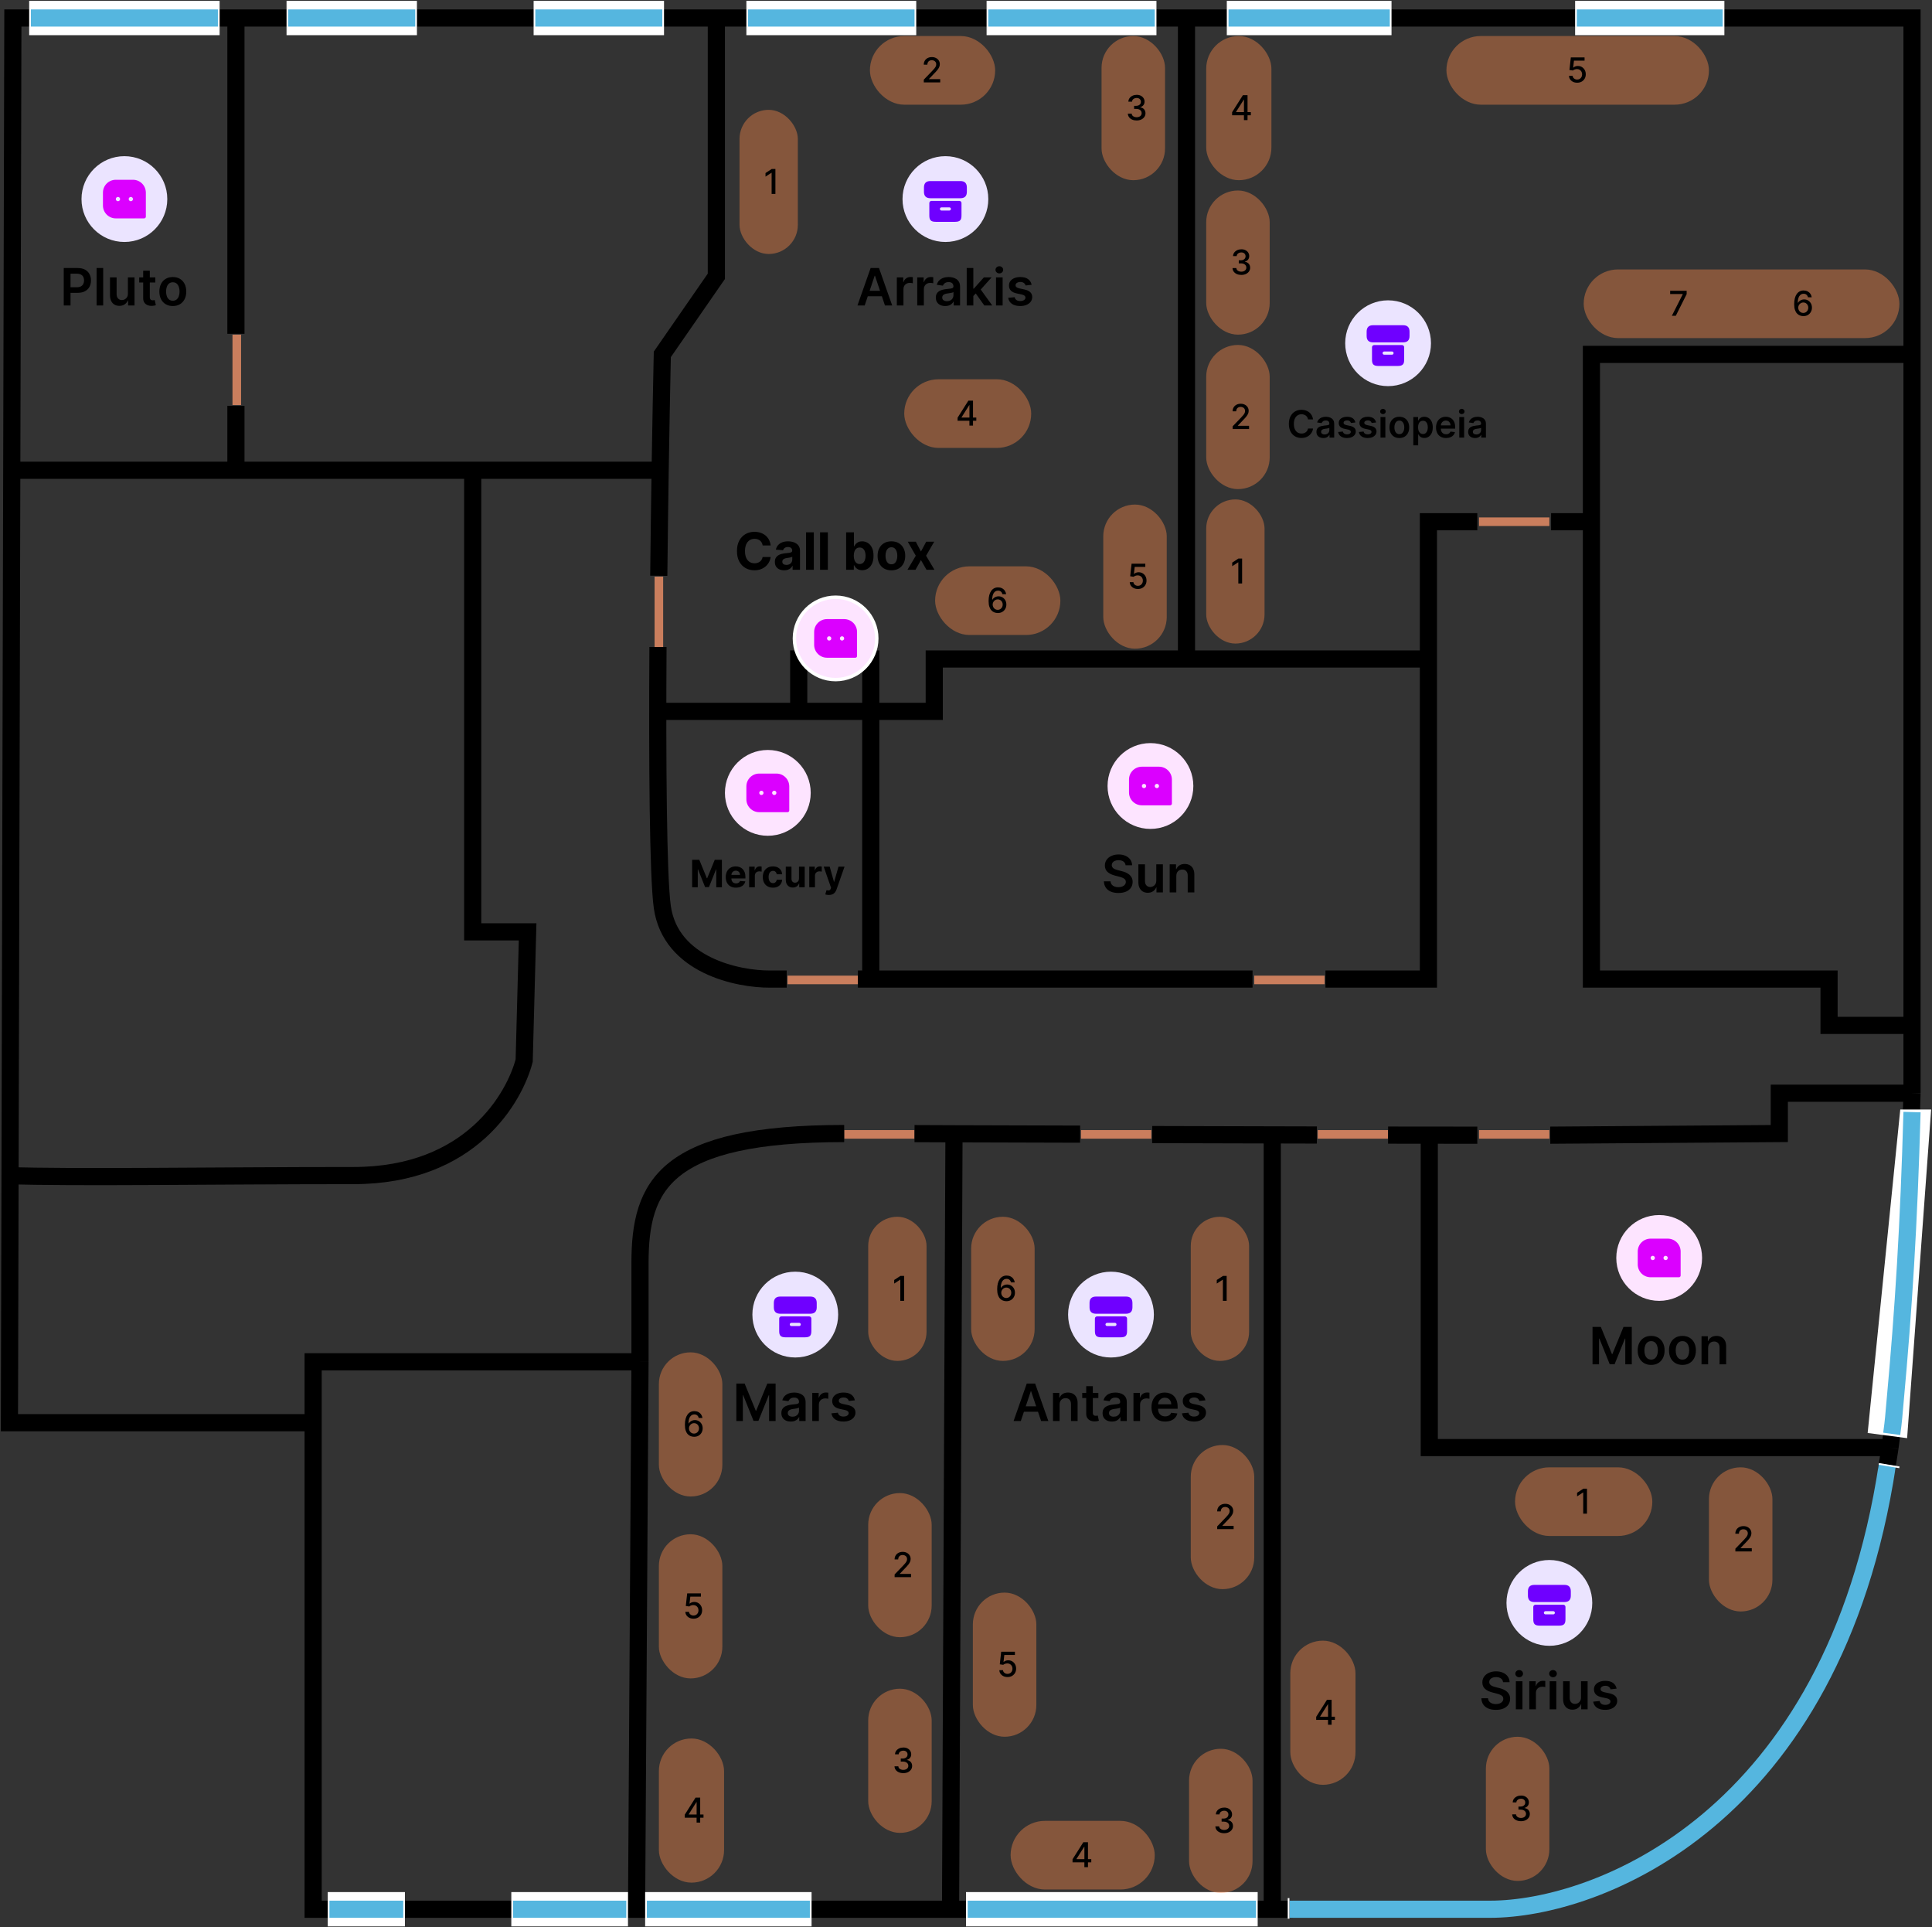 <svg width="1126" height="1123" viewBox="0 0 1126 1123" fill="none" xmlns="http://www.w3.org/2000/svg">
<rect x="0" y="0" width="1126" height="1123" fill="#333333" stroke="none"/>
<path d="M862 304H903" stroke="#CA7E5D" stroke-width="5"/>
<path d="M862 661H903" stroke="#CA7E5D" stroke-width="5"/>
<path d="M768 661H809" stroke="#CA7E5D" stroke-width="5"/>
<path d="M630 661H671" stroke="#CA7E5D" stroke-width="5"/>
<path d="M492 661H533" stroke="#CA7E5D" stroke-width="5"/>
<path d="M459 571H500" stroke="#CA7E5D" stroke-width="5"/>
<path d="M731 571H772" stroke="#CA7E5D" stroke-width="5"/>
<path d="M384 377V336" stroke="#CA7E5D" stroke-width="5"/>
<path d="M138 236V195" stroke="#CA7E5D" stroke-width="5"/>
<path d="M182.5 829H5.5L7.5 10.5H1114.35C1114.35 177.5 1114.35 407.5 1114.35 637M182.5 829V1112.5H371M182.5 829V793.5H373M373 793.5V736C373 690.5 387.5 660.5 492 660.5M373 793.5L371 1112.5M1114.35 637C1112.53 702.625 1109.39 764.325 1104.5 817.5C1103.68 826.417 1102.68 835.082 1101.52 843.5M1114.35 637H1037V660.5L903.5 661.462M371 1112.5H554M556 660.645L554 1112.5M556 660.645C544.909 660.607 542.533 660.575 533 660.551M556 660.645C573.549 660.705 608.886 660.778 629.5 660.856M554 1112.5H741.5M741.5 661.291V1112.5M741.5 661.291C721.512 661.237 690.743 661.175 671.5 661.109M741.5 661.291C749.803 661.313 759.144 661.334 767.5 661.353M741.5 1112.5H753.5M1101.52 843.5H833V661.455M1101.52 843.5L1099.5 856.5M833 661.455C822.72 661.447 819.372 661.436 809 661.42M833 661.455C842.739 661.462 851.418 661.464 861 661.462" stroke="black" stroke-width="10"/>
<path d="M1125.5 646.5H1107.5L1088.5 835L1111.5 838L1125.5 646.5Z" fill="white"/>
<path d="M1114.35 648C1112.53 713.625 1109.39 763.325 1104.5 816.5C1103.68 825.417 1103.68 827.082 1102.52 835.5" stroke="#55B6DF" stroke-width="10"/>
<path d="M751.5 1112.5H868.5C930 1112.5 1068.5 1061 1100 853.5" stroke="#55B6DF" stroke-width="10"/>
<rect width="111" height="20" transform="translate(17 0.5)" fill="white"/>
<path d="M18 10.5H127" stroke="#55B6DF" stroke-width="10"/>
<rect width="76" height="20" transform="translate(167 0.5)" fill="white"/>
<path d="M168 10.5H242" stroke="#55B6DF" stroke-width="10"/>
<rect width="76" height="20" transform="translate(311 0.5)" fill="white"/>
<path d="M312 10.5H386" stroke="#55B6DF" stroke-width="10"/>
<rect width="170" height="20" transform="translate(563 1102.5)" fill="white"/>
<path d="M564 1112.5H732" stroke="#55B6DF" stroke-width="10"/>
<rect width="97" height="20" transform="translate(376 1102.5)" fill="white"/>
<path d="M377 1112.5L472 1112.5" stroke="#55B6DF" stroke-width="10"/>
<rect width="68" height="20" transform="translate(298 1102.5)" fill="white"/>
<path d="M299 1112.5L365 1112.5" stroke="#55B6DF" stroke-width="10"/>
<rect width="45" height="20" transform="translate(191 1102.5)" fill="white"/>
<path d="M192 1112.5H235" stroke="#55B6DF" stroke-width="10"/>
<path d="M751 1106L751 1118" stroke="white"/>
<path d="M1095 853L1107 855" stroke="white"/>
<rect width="99" height="20" transform="translate(435 0.5)" fill="white"/>
<path d="M436 10.5H533" stroke="#55B6DF" stroke-width="10"/>
<rect width="99" height="20" transform="translate(575 0.5)" fill="white"/>
<path d="M576 10.5H673" stroke="#55B6DF" stroke-width="10"/>
<rect width="96" height="20" transform="translate(715 0.5)" fill="white"/>
<path d="M716 10.5H810" stroke="#55B6DF" stroke-width="10"/>
<rect width="87" height="20" transform="translate(918 0.5)" fill="white"/>
<path d="M919 10.5L1004 10.5" stroke="#55B6DF" stroke-width="10"/>
<path d="M691.5 9V384M691.5 384H832.5M691.5 384H544.5V414.5H507.5M832.5 384V304H861M832.5 384V570.5H772.5M927.5 304V206.5H1112.5M927.5 304V570.5H1066V597.5H1112.5M927.5 304H904M417.5 9V161L386 206.5C385.592 225.51 385.151 248.754 384.747 274M386 414.5H507.5M507.5 570.5V414.5M507.5 570.5H730M507.5 570.5H500M507.5 414.5V384H465.5V410M384.747 274H275.5M384.747 274C384.448 292.703 384.17 315.505 383.942 335.5M11 274H137.5M137.5 274H275.5M137.5 274V236.5M137.5 9V194.5M275.5 274V543H307.5L305.5 618C300 639 274.874 685 206 685C125.5 685 42.667 686.333 4 685M458.5 570.5H449C430 570.667 390.8 562.5 386 528.5C383.53 511.003 383.072 443.91 383.483 377" stroke="black" stroke-width="10"/>
<rect x="506" y="709" width="34" height="84" rx="17" fill="#FF894A" fill-opacity="0.4"/>
<path d="M526.918 743.455V758H524.716V745.656H524.631L521.151 747.929V745.827L524.78 743.455H526.918Z" fill="black"/>
<rect x="694" y="709" width="34" height="84" rx="17" fill="#FF894A" fill-opacity="0.4"/>
<path d="M714.918 743.455V758H712.716V745.656H712.631L709.151 747.929V745.827L712.78 743.455H714.918Z" fill="black"/>
<rect x="923" y="157" width="184" height="40" rx="20" fill="#FF894A" fill-opacity="0.4"/>
<path d="M974.389 184L980.739 171.443V171.337H973.395V169.455H983.011V171.401L976.683 184H974.389Z" fill="black"/>
<path d="M1050.98 184.199C1050.33 184.189 1049.69 184.071 1049.06 183.844C1048.43 183.616 1047.87 183.238 1047.36 182.707C1046.84 182.177 1046.43 181.464 1046.13 180.57C1045.82 179.675 1045.67 178.557 1045.67 177.217C1045.67 175.948 1045.8 174.821 1046.05 173.837C1046.3 172.852 1046.67 172.021 1047.15 171.344C1047.63 170.662 1048.21 170.143 1048.88 169.788C1049.56 169.433 1050.32 169.256 1051.16 169.256C1052.03 169.256 1052.8 169.426 1053.47 169.767C1054.14 170.108 1054.69 170.579 1055.1 171.18C1055.53 171.782 1055.79 172.466 1055.91 173.233H1053.74C1053.59 172.627 1053.3 172.132 1052.87 171.749C1052.43 171.365 1051.86 171.173 1051.16 171.173C1050.1 171.173 1049.27 171.637 1048.67 172.565C1048.08 173.493 1047.78 174.784 1047.77 176.436H1047.88C1048.13 176.024 1048.44 175.674 1048.8 175.385C1049.17 175.091 1049.59 174.866 1050.04 174.71C1050.5 174.549 1050.98 174.469 1051.49 174.469C1052.33 174.469 1053.09 174.675 1053.78 175.087C1054.46 175.494 1055.01 176.057 1055.42 176.777C1055.82 177.497 1056.03 178.321 1056.03 179.249C1056.03 180.177 1055.82 181.017 1055.39 181.77C1054.98 182.523 1054.39 183.119 1053.63 183.56C1052.88 183.995 1051.99 184.208 1050.98 184.199ZM1050.97 182.352C1051.53 182.352 1052.03 182.215 1052.47 181.94C1052.91 181.666 1053.26 181.296 1053.51 180.832C1053.77 180.368 1053.9 179.85 1053.9 179.277C1053.9 178.718 1053.77 178.209 1053.52 177.75C1053.27 177.291 1052.93 176.926 1052.5 176.656C1052.07 176.386 1051.57 176.251 1051.02 176.251C1050.6 176.251 1050.21 176.332 1049.85 176.493C1049.49 176.654 1049.18 176.876 1048.91 177.161C1048.64 177.445 1048.43 177.771 1048.27 178.141C1048.12 178.505 1048.04 178.891 1048.04 179.298C1048.04 179.843 1048.17 180.347 1048.42 180.811C1048.68 181.275 1049.02 181.649 1049.46 181.933C1049.91 182.213 1050.41 182.352 1050.97 182.352Z" fill="black"/>
<rect x="589" y="1061" width="84" height="40" rx="20" fill="#FF894A" fill-opacity="0.4"/>
<path d="M625.094 1085.16V1083.38L631.379 1073.45H632.778V1076.07H631.891L627.395 1083.18V1083.3H636.01V1085.16H625.094ZM631.99 1088V1084.62L632.004 1083.81V1073.45H634.085V1088H631.99Z" fill="black"/>
<rect x="883" y="855" width="80" height="40" rx="20" fill="#FF894A" fill-opacity="0.4"/>
<path d="M924.918 867.455V882H922.716V869.656H922.631L919.151 871.929V869.827L922.78 867.455H924.918Z" fill="black"/>
<rect x="507" y="21" width="73" height="40" rx="20" fill="#FF894A" fill-opacity="0.4"/>
<path d="M538.399 48V46.409L543.321 41.31C543.847 40.756 544.28 40.27 544.621 39.854C544.966 39.432 545.224 39.032 545.395 38.653C545.565 38.275 545.651 37.872 545.651 37.446C545.651 36.963 545.537 36.546 545.31 36.196C545.082 35.841 544.772 35.569 544.379 35.379C543.986 35.185 543.544 35.088 543.051 35.088C542.53 35.088 542.076 35.195 541.688 35.408C541.299 35.621 541.001 35.921 540.793 36.31C540.584 36.698 540.48 37.153 540.48 37.673H538.385C538.385 36.788 538.589 36.014 538.996 35.351C539.403 34.688 539.962 34.174 540.672 33.81C541.382 33.44 542.189 33.256 543.094 33.256C544.008 33.256 544.813 33.438 545.509 33.803C546.209 34.162 546.756 34.655 547.149 35.28C547.542 35.9 547.739 36.601 547.739 37.382C547.739 37.922 547.637 38.45 547.433 38.966C547.234 39.482 546.886 40.057 546.389 40.692C545.892 41.322 545.201 42.086 544.315 42.986L541.425 46.011V46.118H547.973V48H538.399Z" fill="black"/>
<rect x="527" y="221" width="74" height="40" rx="20" fill="#FF894A" fill-opacity="0.4"/>
<path d="M558.094 245.159V243.384L564.379 233.455H565.778V236.068H564.891L560.395 243.185V243.298H569.01V245.159H558.094ZM564.99 248V244.619L565.004 243.81V233.455H567.085V248H564.99Z" fill="black"/>
<rect x="545" y="330" width="73" height="40" rx="20" fill="#FF894A" fill-opacity="0.4"/>
<path d="M581.477 357.199C580.829 357.189 580.189 357.071 579.56 356.844C578.935 356.616 578.366 356.238 577.855 355.707C577.344 355.177 576.934 354.464 576.626 353.57C576.323 352.675 576.172 351.557 576.172 350.217C576.172 348.948 576.297 347.821 576.548 346.837C576.804 345.852 577.171 345.021 577.649 344.344C578.127 343.662 578.705 343.143 579.382 342.788C580.059 342.433 580.819 342.256 581.662 342.256C582.528 342.256 583.298 342.426 583.97 342.767C584.643 343.108 585.187 343.579 585.604 344.18C586.025 344.782 586.293 345.466 586.406 346.233H584.24C584.093 345.627 583.802 345.132 583.366 344.749C582.931 344.365 582.363 344.173 581.662 344.173C580.597 344.173 579.766 344.637 579.169 345.565C578.577 346.493 578.279 347.784 578.274 349.436H578.381C578.632 349.024 578.939 348.674 579.304 348.385C579.673 348.091 580.085 347.866 580.54 347.71C580.999 347.549 581.482 347.469 581.989 347.469C582.831 347.469 583.594 347.675 584.276 348.087C584.962 348.494 585.509 349.057 585.916 349.777C586.323 350.497 586.527 351.321 586.527 352.249C586.527 353.177 586.316 354.017 585.895 354.77C585.478 355.523 584.891 356.119 584.134 356.56C583.376 356.995 582.491 357.208 581.477 357.199ZM581.47 355.352C582.029 355.352 582.528 355.215 582.969 354.94C583.409 354.666 583.757 354.296 584.013 353.832C584.268 353.368 584.396 352.85 584.396 352.277C584.396 351.718 584.271 351.209 584.02 350.75C583.774 350.291 583.433 349.926 582.997 349.656C582.566 349.386 582.074 349.251 581.52 349.251C581.098 349.251 580.708 349.332 580.348 349.493C579.993 349.654 579.68 349.876 579.411 350.161C579.141 350.445 578.928 350.771 578.771 351.141C578.62 351.505 578.544 351.891 578.544 352.298C578.544 352.843 578.67 353.347 578.92 353.811C579.176 354.275 579.524 354.649 579.964 354.933C580.41 355.213 580.911 355.352 581.47 355.352Z" fill="black"/>
<rect x="843" y="21" width="153" height="40" rx="20" fill="#FF894A" fill-opacity="0.4"/>
<path d="M919.2 48.199C918.31 48.199 917.51 48.028 916.8 47.688C916.094 47.342 915.531 46.868 915.109 46.267C914.688 45.666 914.463 44.979 914.435 44.207H916.565C916.617 44.832 916.894 45.346 917.396 45.749C917.898 46.151 918.5 46.352 919.2 46.352C919.759 46.352 920.254 46.224 920.685 45.969C921.12 45.708 921.461 45.351 921.707 44.896C921.958 44.442 922.084 43.923 922.084 43.341C922.084 42.749 921.956 42.221 921.7 41.757C921.445 41.293 921.092 40.928 920.642 40.663C920.197 40.398 919.686 40.263 919.108 40.258C918.668 40.258 918.225 40.334 917.78 40.486C917.335 40.637 916.975 40.836 916.7 41.082L914.69 40.784L915.507 33.455H923.504V35.337H917.332L916.871 39.406H916.956C917.24 39.132 917.616 38.902 918.085 38.717C918.559 38.533 919.065 38.44 919.605 38.44C920.491 38.44 921.279 38.651 921.97 39.072C922.666 39.494 923.213 40.069 923.611 40.798C924.013 41.523 924.212 42.356 924.207 43.298C924.212 44.24 923.999 45.081 923.568 45.82C923.142 46.558 922.55 47.141 921.793 47.567C921.04 47.988 920.176 48.199 919.2 48.199Z" fill="black"/>
<rect x="506" y="870" width="37" height="84" rx="18.5" fill="#FF894A" fill-opacity="0.4"/>
<path d="M521.399 919V917.409L526.321 912.31C526.847 911.756 527.28 911.27 527.621 910.854C527.966 910.432 528.224 910.032 528.395 909.653C528.565 909.275 528.651 908.872 528.651 908.446C528.651 907.963 528.537 907.546 528.31 907.196C528.082 906.841 527.772 906.569 527.379 906.379C526.986 906.185 526.544 906.088 526.051 906.088C525.53 906.088 525.076 906.195 524.688 906.408C524.299 906.621 524.001 906.921 523.793 907.31C523.584 907.698 523.48 908.152 523.48 908.673H521.385C521.385 907.788 521.589 907.014 521.996 906.351C522.403 905.688 522.962 905.174 523.672 904.81C524.382 904.44 525.189 904.256 526.094 904.256C527.008 904.256 527.813 904.438 528.509 904.803C529.209 905.162 529.756 905.655 530.149 906.28C530.542 906.9 530.739 907.601 530.739 908.382C530.739 908.922 530.637 909.45 530.433 909.966C530.234 910.482 529.886 911.057 529.389 911.692C528.892 912.321 528.201 913.086 527.315 913.986L524.425 917.011V917.118H530.973V919H521.399Z" fill="black"/>
<rect x="694" y="842" width="37" height="84" rx="18.5" fill="#FF894A" fill-opacity="0.4"/>
<path d="M709.399 891V889.409L714.321 884.31C714.847 883.756 715.28 883.27 715.621 882.854C715.966 882.432 716.224 882.032 716.395 881.653C716.565 881.275 716.651 880.872 716.651 880.446C716.651 879.963 716.537 879.546 716.31 879.196C716.082 878.841 715.772 878.569 715.379 878.379C714.986 878.185 714.544 878.088 714.051 878.088C713.53 878.088 713.076 878.195 712.688 878.408C712.299 878.621 712.001 878.921 711.793 879.31C711.584 879.698 711.48 880.152 711.48 880.673H709.385C709.385 879.788 709.589 879.014 709.996 878.351C710.403 877.688 710.962 877.174 711.672 876.81C712.382 876.44 713.189 876.256 714.094 876.256C715.008 876.256 715.813 876.438 716.509 876.803C717.209 877.162 717.756 877.655 718.149 878.28C718.542 878.9 718.739 879.601 718.739 880.382C718.739 880.922 718.637 881.45 718.433 881.966C718.234 882.482 717.886 883.057 717.389 883.692C716.892 884.321 716.201 885.086 715.315 885.986L712.425 889.011V889.118H718.973V891H709.399Z" fill="black"/>
<rect x="506" y="984" width="37" height="84" rx="18.5" fill="#FF894A" fill-opacity="0.4"/>
<path d="M526.463 1033.2C525.488 1033.2 524.616 1033.03 523.849 1032.69C523.087 1032.36 522.483 1031.89 522.038 1031.3C521.598 1030.69 521.361 1030 521.328 1029.21H523.558C523.587 1029.64 523.731 1030.01 523.991 1030.33C524.257 1030.64 524.602 1030.88 525.028 1031.05C525.455 1031.22 525.928 1031.31 526.449 1031.31C527.022 1031.31 527.528 1031.21 527.969 1031.01C528.414 1030.81 528.762 1030.54 529.013 1030.18C529.264 1029.82 529.389 1029.41 529.389 1028.94C529.389 1028.45 529.264 1028.02 529.013 1027.65C528.767 1027.28 528.404 1026.98 527.926 1026.77C527.453 1026.56 526.88 1026.45 526.207 1026.45H524.979V1024.66H526.207C526.747 1024.66 527.221 1024.56 527.628 1024.37C528.04 1024.18 528.362 1023.91 528.594 1023.56C528.826 1023.21 528.942 1022.8 528.942 1022.33C528.942 1021.88 528.84 1021.49 528.636 1021.16C528.438 1020.82 528.153 1020.56 527.784 1020.37C527.42 1020.18 526.989 1020.09 526.491 1020.09C526.018 1020.09 525.575 1020.18 525.163 1020.35C524.756 1020.52 524.425 1020.77 524.169 1021.09C523.913 1021.41 523.776 1021.79 523.757 1022.23H521.634C521.657 1021.45 521.889 1020.76 522.33 1020.16C522.775 1019.56 523.362 1019.1 524.091 1018.76C524.82 1018.42 525.63 1018.26 526.52 1018.26C527.453 1018.26 528.258 1018.44 528.935 1018.8C529.616 1019.16 530.142 1019.64 530.511 1020.24C530.885 1020.85 531.07 1021.5 531.065 1022.22C531.07 1023.03 530.843 1023.72 530.384 1024.29C529.929 1024.86 529.323 1025.24 528.565 1025.44V1025.55C529.531 1025.7 530.279 1026.08 530.81 1026.7C531.345 1027.32 531.61 1028.09 531.605 1029.01C531.61 1029.81 531.387 1030.53 530.938 1031.16C530.492 1031.79 529.884 1032.29 529.112 1032.66C528.34 1033.02 527.457 1033.2 526.463 1033.2Z" fill="black"/>
<rect x="693" y="1019" width="37" height="84" rx="18.5" fill="#FF894A" fill-opacity="0.4"/>
<path d="M713.463 1068.2C712.488 1068.2 711.616 1068.03 710.849 1067.69C710.087 1067.36 709.483 1066.89 709.038 1066.3C708.598 1065.69 708.361 1065 708.328 1064.21H710.558C710.587 1064.64 710.731 1065.01 710.991 1065.33C711.257 1065.64 711.602 1065.88 712.028 1066.05C712.455 1066.22 712.928 1066.31 713.449 1066.31C714.022 1066.31 714.528 1066.21 714.969 1066.01C715.414 1065.81 715.762 1065.54 716.013 1065.18C716.264 1064.82 716.389 1064.41 716.389 1063.94C716.389 1063.45 716.264 1063.02 716.013 1062.65C715.767 1062.28 715.404 1061.98 714.926 1061.77C714.453 1061.56 713.88 1061.45 713.207 1061.45H711.979V1059.66H713.207C713.747 1059.66 714.221 1059.56 714.628 1059.37C715.04 1059.18 715.362 1058.91 715.594 1058.56C715.826 1058.21 715.942 1057.8 715.942 1057.33C715.942 1056.88 715.84 1056.49 715.636 1056.16C715.438 1055.82 715.153 1055.56 714.784 1055.37C714.42 1055.18 713.989 1055.09 713.491 1055.09C713.018 1055.09 712.575 1055.18 712.163 1055.35C711.756 1055.52 711.425 1055.77 711.169 1056.09C710.913 1056.41 710.776 1056.79 710.757 1057.23H708.634C708.657 1056.45 708.889 1055.76 709.33 1055.16C709.775 1054.56 710.362 1054.1 711.091 1053.76C711.82 1053.42 712.63 1053.26 713.52 1053.26C714.453 1053.26 715.258 1053.44 715.935 1053.8C716.616 1054.16 717.142 1054.64 717.511 1055.24C717.885 1055.85 718.07 1056.5 718.065 1057.22C718.07 1058.03 717.843 1058.72 717.384 1059.29C716.929 1059.86 716.323 1060.24 715.565 1060.44V1060.55C716.531 1060.7 717.279 1061.08 717.81 1061.7C718.345 1062.32 718.61 1063.09 718.605 1064.01C718.61 1064.81 718.387 1065.53 717.938 1066.16C717.492 1066.79 716.884 1067.29 716.112 1067.66C715.34 1068.02 714.457 1068.2 713.463 1068.2Z" fill="black"/>
<rect x="752" y="956" width="38" height="84" rx="19" fill="#FF894A" fill-opacity="0.4"/>
<path d="M767.094 1002.16V1000.38L773.379 990.455H774.778V993.068H773.891L769.395 1000.18V1000.3H778.01V1002.16H767.094ZM773.99 1005V1001.62L774.004 1000.81V990.455H776.085V1005H773.99Z" fill="black"/>
<rect x="866" y="1012" width="37" height="84" rx="18.5" fill="#FF894A" fill-opacity="0.4"/>
<path d="M886.463 1061.2C885.488 1061.2 884.616 1061.03 883.849 1060.69C883.087 1060.36 882.483 1059.89 882.038 1059.3C881.598 1058.69 881.361 1058 881.328 1057.21H883.558C883.587 1057.64 883.731 1058.01 883.991 1058.33C884.257 1058.64 884.602 1058.88 885.028 1059.05C885.455 1059.22 885.928 1059.31 886.449 1059.31C887.022 1059.31 887.528 1059.21 887.969 1059.01C888.414 1058.81 888.762 1058.54 889.013 1058.18C889.264 1057.82 889.389 1057.41 889.389 1056.94C889.389 1056.45 889.264 1056.02 889.013 1055.65C888.767 1055.28 888.404 1054.98 887.926 1054.77C887.453 1054.56 886.88 1054.45 886.207 1054.45H884.979V1052.66H886.207C886.747 1052.66 887.221 1052.56 887.628 1052.37C888.04 1052.18 888.362 1051.91 888.594 1051.56C888.826 1051.21 888.942 1050.8 888.942 1050.33C888.942 1049.88 888.84 1049.49 888.636 1049.16C888.438 1048.82 888.153 1048.56 887.784 1048.37C887.42 1048.18 886.989 1048.09 886.491 1048.09C886.018 1048.09 885.575 1048.18 885.163 1048.35C884.756 1048.52 884.425 1048.77 884.169 1049.09C883.913 1049.41 883.776 1049.79 883.757 1050.23H881.634C881.657 1049.45 881.889 1048.76 882.33 1048.16C882.775 1047.56 883.362 1047.1 884.091 1046.76C884.82 1046.42 885.63 1046.26 886.52 1046.26C887.453 1046.26 888.258 1046.44 888.935 1046.8C889.616 1047.16 890.142 1047.64 890.511 1048.24C890.885 1048.85 891.07 1049.5 891.065 1050.22C891.07 1051.03 890.843 1051.72 890.384 1052.29C889.929 1052.86 889.323 1053.24 888.565 1053.44V1053.55C889.531 1053.7 890.279 1054.08 890.81 1054.7C891.345 1055.32 891.61 1056.09 891.605 1057.01C891.61 1057.81 891.387 1058.53 890.938 1059.16C890.492 1059.79 889.884 1060.29 889.112 1060.66C888.34 1061.02 887.457 1061.2 886.463 1061.2Z" fill="black"/>
<rect x="996" y="855" width="37" height="84" rx="18.5" fill="#FF894A" fill-opacity="0.4"/>
<path d="M1011.4 904V902.409L1016.32 897.31C1016.85 896.756 1017.28 896.27 1017.62 895.854C1017.97 895.432 1018.22 895.032 1018.39 894.653C1018.57 894.275 1018.65 893.872 1018.65 893.446C1018.65 892.963 1018.54 892.546 1018.31 892.196C1018.08 891.841 1017.77 891.569 1017.38 891.379C1016.99 891.185 1016.54 891.088 1016.05 891.088C1015.53 891.088 1015.08 891.195 1014.69 891.408C1014.3 891.621 1014 891.921 1013.79 892.31C1013.58 892.698 1013.48 893.152 1013.48 893.673H1011.38C1011.38 892.788 1011.59 892.014 1012 891.351C1012.4 890.688 1012.96 890.174 1013.67 889.81C1014.38 889.44 1015.19 889.256 1016.09 889.256C1017.01 889.256 1017.81 889.438 1018.51 889.803C1019.21 890.162 1019.76 890.655 1020.15 891.28C1020.54 891.9 1020.74 892.601 1020.74 893.382C1020.74 893.922 1020.64 894.45 1020.43 894.966C1020.23 895.482 1019.89 896.057 1019.39 896.692C1018.89 897.321 1018.2 898.086 1017.32 898.986L1014.42 902.011V902.118H1020.97V904H1011.4Z" fill="black"/>
<rect x="384" y="788" width="37" height="84" rx="18.5" fill="#FF894A" fill-opacity="0.4"/>
<path d="M404.477 837.199C403.829 837.189 403.189 837.071 402.56 836.844C401.935 836.616 401.366 836.238 400.855 835.707C400.344 835.177 399.934 834.464 399.626 833.57C399.323 832.675 399.172 831.557 399.172 830.217C399.172 828.948 399.297 827.821 399.548 826.837C399.804 825.852 400.171 825.021 400.649 824.344C401.127 823.662 401.705 823.143 402.382 822.788C403.059 822.433 403.819 822.256 404.662 822.256C405.528 822.256 406.298 822.426 406.97 822.767C407.643 823.108 408.187 823.579 408.604 824.18C409.025 824.782 409.293 825.466 409.406 826.233H407.24C407.093 825.627 406.802 825.132 406.366 824.749C405.931 824.365 405.363 824.173 404.662 824.173C403.597 824.173 402.766 824.637 402.169 825.565C401.577 826.493 401.279 827.784 401.274 829.436H401.381C401.632 829.024 401.939 828.674 402.304 828.385C402.673 828.091 403.085 827.866 403.54 827.71C403.999 827.549 404.482 827.469 404.989 827.469C405.831 827.469 406.594 827.675 407.276 828.087C407.962 828.494 408.509 829.057 408.916 829.777C409.323 830.497 409.527 831.321 409.527 832.249C409.527 833.177 409.316 834.017 408.895 834.77C408.478 835.523 407.891 836.119 407.134 836.56C406.376 836.995 405.491 837.208 404.477 837.199ZM404.47 835.352C405.029 835.352 405.528 835.215 405.969 834.94C406.409 834.666 406.757 834.296 407.013 833.832C407.268 833.368 407.396 832.85 407.396 832.277C407.396 831.718 407.271 831.209 407.02 830.75C406.774 830.291 406.433 829.926 405.997 829.656C405.566 829.386 405.074 829.251 404.52 829.251C404.098 829.251 403.708 829.332 403.348 829.493C402.993 829.654 402.68 829.876 402.411 830.161C402.141 830.445 401.928 830.771 401.771 831.141C401.62 831.505 401.544 831.891 401.544 832.298C401.544 832.843 401.67 833.347 401.92 833.811C402.176 834.275 402.524 834.649 402.964 834.933C403.41 835.213 403.911 835.352 404.47 835.352Z" fill="black"/>
<rect x="566" y="709" width="37" height="84" rx="18.5" fill="#FF894A" fill-opacity="0.4"/>
<path d="M586.477 758.199C585.829 758.189 585.189 758.071 584.56 757.844C583.935 757.616 583.366 757.238 582.855 756.707C582.344 756.177 581.934 755.464 581.626 754.57C581.323 753.675 581.172 752.557 581.172 751.217C581.172 749.948 581.297 748.821 581.548 747.837C581.804 746.852 582.171 746.021 582.649 745.344C583.127 744.662 583.705 744.143 584.382 743.788C585.059 743.433 585.819 743.256 586.662 743.256C587.528 743.256 588.298 743.426 588.97 743.767C589.643 744.108 590.187 744.579 590.604 745.18C591.025 745.782 591.293 746.466 591.406 747.233H589.24C589.093 746.627 588.802 746.132 588.366 745.749C587.931 745.365 587.363 745.173 586.662 745.173C585.597 745.173 584.766 745.637 584.169 746.565C583.577 747.493 583.279 748.784 583.274 750.436H583.381C583.632 750.024 583.939 749.674 584.304 749.385C584.673 749.091 585.085 748.866 585.54 748.71C585.999 748.549 586.482 748.469 586.989 748.469C587.831 748.469 588.594 748.675 589.276 749.087C589.962 749.494 590.509 750.057 590.916 750.777C591.323 751.497 591.527 752.321 591.527 753.249C591.527 754.177 591.316 755.017 590.895 755.77C590.478 756.523 589.891 757.119 589.134 757.56C588.376 757.995 587.491 758.208 586.477 758.199ZM586.47 756.352C587.029 756.352 587.528 756.215 587.969 755.94C588.409 755.666 588.757 755.296 589.013 754.832C589.268 754.368 589.396 753.85 589.396 753.277C589.396 752.718 589.271 752.209 589.02 751.75C588.774 751.291 588.433 750.926 587.997 750.656C587.566 750.386 587.074 750.251 586.52 750.251C586.098 750.251 585.708 750.332 585.348 750.493C584.993 750.654 584.68 750.876 584.411 751.161C584.141 751.445 583.928 751.771 583.771 752.141C583.62 752.505 583.544 752.891 583.544 753.298C583.544 753.843 583.67 754.347 583.92 754.811C584.176 755.275 584.524 755.649 584.964 755.933C585.41 756.213 585.911 756.352 586.47 756.352Z" fill="black"/>
<rect x="703" y="21" width="38" height="84" rx="19" fill="#FF894A" fill-opacity="0.4"/>
<path d="M718.094 67.159V65.383L724.379 55.455H725.778V58.068H724.891L720.395 65.185V65.298H729.01V67.159H718.094ZM724.99 70V66.619L725.004 65.81V55.455H727.085V70H724.99Z" fill="black"/>
<rect x="431" y="64" width="34" height="84" rx="17" fill="#FF894A" fill-opacity="0.4"/>
<path d="M451.918 98.454V113H449.716V100.656H449.631L446.151 102.929V100.827L449.78 98.454H451.918Z" fill="black"/>
<rect x="642" y="21" width="37" height="84" rx="18.5" fill="#FF894A" fill-opacity="0.4"/>
<path d="M662.463 70.199C661.488 70.199 660.616 70.031 659.849 69.695C659.087 69.358 658.483 68.892 658.038 68.296C657.598 67.694 657.361 66.998 657.328 66.207H659.558C659.587 66.638 659.731 67.012 659.991 67.329C660.257 67.642 660.602 67.883 661.028 68.054C661.455 68.224 661.928 68.31 662.449 68.31C663.022 68.31 663.528 68.21 663.969 68.011C664.414 67.812 664.762 67.535 665.013 67.18C665.264 66.82 665.389 66.406 665.389 65.938C665.389 65.45 665.264 65.021 665.013 64.652C664.767 64.278 664.404 63.984 663.926 63.771C663.453 63.558 662.88 63.452 662.207 63.452H660.979V61.662H662.207C662.747 61.662 663.221 61.565 663.628 61.371C664.04 61.177 664.362 60.907 664.594 60.561C664.826 60.211 664.942 59.801 664.942 59.332C664.942 58.883 664.84 58.492 664.636 58.16C664.438 57.824 664.153 57.562 663.784 57.372C663.42 57.183 662.989 57.088 662.491 57.088C662.018 57.088 661.575 57.176 661.163 57.351C660.756 57.521 660.425 57.767 660.169 58.09C659.913 58.407 659.776 58.788 659.757 59.233H657.634C657.657 58.447 657.889 57.756 658.33 57.159C658.775 56.562 659.362 56.096 660.091 55.76C660.82 55.424 661.63 55.256 662.52 55.256C663.453 55.256 664.258 55.438 664.935 55.803C665.616 56.162 666.142 56.643 666.511 57.244C666.885 57.846 667.07 58.504 667.065 59.219C667.07 60.033 666.843 60.724 666.384 61.293C665.929 61.861 665.323 62.242 664.565 62.436V62.55C665.531 62.697 666.279 63.08 666.81 63.7C667.345 64.32 667.61 65.09 667.605 66.008C667.61 66.809 667.387 67.526 666.938 68.16C666.492 68.795 665.884 69.294 665.112 69.659C664.34 70.019 663.457 70.199 662.463 70.199Z" fill="black"/>
<rect x="643" y="294" width="37" height="84" rx="18.5" fill="#FF894A" fill-opacity="0.4"/>
<path d="M663.2 343.199C662.31 343.199 661.51 343.028 660.8 342.688C660.094 342.342 659.531 341.868 659.109 341.267C658.688 340.666 658.463 339.979 658.435 339.207H660.565C660.617 339.832 660.894 340.346 661.396 340.749C661.898 341.151 662.5 341.352 663.2 341.352C663.759 341.352 664.254 341.224 664.685 340.969C665.12 340.708 665.461 340.351 665.707 339.896C665.958 339.442 666.084 338.923 666.084 338.341C666.084 337.749 665.956 337.221 665.7 336.757C665.445 336.293 665.092 335.929 664.642 335.663C664.197 335.398 663.686 335.263 663.108 335.259C662.668 335.259 662.225 335.334 661.78 335.486C661.335 335.637 660.975 335.836 660.7 336.082L658.69 335.784L659.507 328.455H667.504V330.337H661.332L660.871 334.406H660.956C661.24 334.132 661.616 333.902 662.085 333.717C662.559 333.533 663.065 333.44 663.605 333.44C664.491 333.44 665.279 333.651 665.97 334.072C666.666 334.494 667.213 335.069 667.611 335.798C668.013 336.523 668.212 337.356 668.207 338.298C668.212 339.241 667.999 340.081 667.568 340.82C667.142 341.558 666.55 342.141 665.793 342.567C665.04 342.988 664.176 343.199 663.2 343.199Z" fill="black"/>
<rect x="384" y="894" width="37" height="84" rx="18.5" fill="#FF894A" fill-opacity="0.4"/>
<path d="M404.2 943.199C403.31 943.199 402.51 943.028 401.8 942.688C401.094 942.342 400.531 941.868 400.109 941.267C399.688 940.666 399.463 939.979 399.435 939.207H401.565C401.617 939.832 401.894 940.346 402.396 940.749C402.898 941.151 403.5 941.352 404.2 941.352C404.759 941.352 405.254 941.224 405.685 940.969C406.12 940.708 406.461 940.351 406.707 939.896C406.958 939.442 407.084 938.923 407.084 938.341C407.084 937.749 406.956 937.221 406.7 936.757C406.445 936.293 406.092 935.929 405.642 935.663C405.197 935.398 404.686 935.263 404.108 935.259C403.668 935.259 403.225 935.334 402.78 935.486C402.335 935.637 401.975 935.836 401.7 936.082L399.69 935.784L400.507 928.455H408.504V930.337H402.332L401.871 934.406H401.956C402.24 934.132 402.616 933.902 403.085 933.717C403.559 933.533 404.065 933.44 404.605 933.44C405.491 933.44 406.279 933.651 406.97 934.072C407.666 934.494 408.213 935.069 408.611 935.798C409.013 936.523 409.212 937.356 409.207 938.298C409.212 939.241 408.999 940.081 408.568 940.82C408.142 941.558 407.55 942.141 406.793 942.567C406.04 942.988 405.176 943.199 404.2 943.199Z" fill="black"/>
<rect x="567" y="928" width="37" height="84" rx="18.5" fill="#FF894A" fill-opacity="0.4"/>
<path d="M587.2 977.199C586.31 977.199 585.51 977.028 584.8 976.688C584.094 976.342 583.531 975.868 583.109 975.267C582.688 974.666 582.463 973.979 582.435 973.207H584.565C584.617 973.832 584.894 974.346 585.396 974.749C585.898 975.151 586.5 975.352 587.2 975.352C587.759 975.352 588.254 975.224 588.685 974.969C589.12 974.708 589.461 974.351 589.707 973.896C589.958 973.442 590.084 972.923 590.084 972.341C590.084 971.749 589.956 971.221 589.7 970.757C589.445 970.293 589.092 969.929 588.642 969.663C588.197 969.398 587.686 969.263 587.108 969.259C586.668 969.259 586.225 969.334 585.78 969.486C585.335 969.637 584.975 969.836 584.7 970.082L582.69 969.784L583.507 962.455H591.504V964.337H585.332L584.871 968.406H584.956C585.24 968.132 585.616 967.902 586.085 967.717C586.559 967.533 587.065 967.44 587.605 967.44C588.491 967.44 589.279 967.651 589.97 968.072C590.666 968.494 591.213 969.069 591.611 969.798C592.013 970.523 592.212 971.356 592.207 972.298C592.212 973.241 591.999 974.081 591.568 974.82C591.142 975.558 590.55 976.141 589.793 976.567C589.04 976.988 588.176 977.199 587.2 977.199Z" fill="black"/>
<rect x="703" y="111" width="37" height="84" rx="18.5" fill="#FF894A" fill-opacity="0.4"/>
<path d="M723.463 160.199C722.488 160.199 721.616 160.031 720.849 159.695C720.087 159.358 719.483 158.892 719.038 158.295C718.598 157.694 718.361 156.998 718.328 156.207H720.558C720.587 156.638 720.731 157.012 720.991 157.33C721.257 157.642 721.602 157.884 722.028 158.054C722.455 158.224 722.928 158.31 723.449 158.31C724.022 158.31 724.528 158.21 724.969 158.011C725.414 157.812 725.762 157.536 726.013 157.18C726.264 156.821 726.389 156.406 726.389 155.938C726.389 155.45 726.264 155.021 726.013 154.652C725.767 154.278 725.404 153.984 724.926 153.771C724.453 153.558 723.88 153.452 723.207 153.452H721.979V151.662H723.207C723.747 151.662 724.221 151.565 724.628 151.371C725.04 151.177 725.362 150.907 725.594 150.561C725.826 150.211 725.942 149.801 725.942 149.332C725.942 148.883 725.84 148.492 725.636 148.161C725.438 147.824 725.153 147.562 724.784 147.372C724.42 147.183 723.989 147.088 723.491 147.088C723.018 147.088 722.575 147.176 722.163 147.351C721.756 147.521 721.425 147.768 721.169 148.089C720.913 148.407 720.776 148.788 720.757 149.233H718.634C718.657 148.447 718.889 147.756 719.33 147.159C719.775 146.562 720.362 146.096 721.091 145.76C721.82 145.424 722.63 145.256 723.52 145.256C724.453 145.256 725.258 145.438 725.935 145.803C726.616 146.162 727.142 146.643 727.511 147.244C727.885 147.846 728.07 148.504 728.065 149.219C728.07 150.033 727.843 150.724 727.384 151.293C726.929 151.861 726.323 152.242 725.565 152.436V152.55C726.531 152.696 727.279 153.08 727.81 153.7C728.345 154.321 728.61 155.09 728.605 156.009C728.61 156.809 728.387 157.526 727.938 158.161C727.492 158.795 726.884 159.295 726.112 159.659C725.34 160.019 724.457 160.199 723.463 160.199Z" fill="black"/>
<rect x="384" y="1013" width="38" height="84" rx="19" fill="#FF894A" fill-opacity="0.4"/>
<path d="M399.094 1059.16V1057.38L405.379 1047.45H406.778V1050.07H405.891L401.395 1057.18V1057.3H410.01V1059.16H399.094ZM405.99 1062V1058.62L406.004 1057.81V1047.45H408.085V1062H405.99Z" fill="black"/>
<rect x="703" y="201" width="37" height="84" rx="18.5" fill="#FF894A" fill-opacity="0.4"/>
<path d="M718.399 250V248.409L723.321 243.31C723.847 242.756 724.28 242.27 724.621 241.854C724.966 241.432 725.224 241.032 725.395 240.653C725.565 240.275 725.651 239.872 725.651 239.446C725.651 238.963 725.537 238.546 725.31 238.196C725.082 237.841 724.772 237.569 724.379 237.379C723.986 237.185 723.544 237.088 723.051 237.088C722.53 237.088 722.076 237.195 721.688 237.408C721.299 237.621 721.001 237.921 720.793 238.31C720.584 238.698 720.48 239.152 720.48 239.673H718.385C718.385 238.788 718.589 238.014 718.996 237.351C719.403 236.688 719.962 236.174 720.672 235.81C721.382 235.44 722.189 235.256 723.094 235.256C724.008 235.256 724.813 235.438 725.509 235.803C726.209 236.162 726.756 236.655 727.149 237.28C727.542 237.9 727.739 238.601 727.739 239.382C727.739 239.922 727.637 240.45 727.433 240.966C727.234 241.482 726.886 242.057 726.389 242.692C725.892 243.321 725.201 244.086 724.315 244.986L721.425 248.011V248.118H727.973V250H718.399Z" fill="black"/>
<rect x="703" y="291" width="34" height="84" rx="17" fill="#FF894A" fill-opacity="0.4"/>
<path d="M723.918 325.455V340H721.716V327.656H721.631L718.151 329.929V327.827L721.78 325.455H723.918Z" fill="black"/>
<circle cx="551" cy="116" r="25" fill="#EBE4FF"/>
<path d="M563.5 109.25V111.75C563.5 114.038 562.462 115.275 560.375 115.463C560.175 115.488 559.962 115.5 559.75 115.5H542.25C542.037 115.5 541.825 115.488 541.625 115.463C539.538 115.275 538.5 114.038 538.5 111.75V109.25C538.5 106.75 539.75 105.5 542.25 105.5H559.75C562.25 105.5 563.5 106.75 563.5 109.25ZM542.875 117.062C542.188 117.062 541.625 117.625 541.625 118.312V125.5C541.625 128 542.25 129.25 545.375 129.25H556.625C559.75 129.25 560.375 128 560.375 125.5V118.312C560.375 117.625 559.812 117.062 559.125 117.062H542.875ZM553.275 122.688H548.725C548.213 122.688 547.788 122.263 547.788 121.75C547.788 121.238 548.213 120.812 548.725 120.812H553.275C553.787 120.812 554.212 121.238 554.212 121.75C554.212 122.263 553.787 122.688 553.275 122.688Z" fill="#6F00FF"/>
<path d="M503.954 178H499.735L507.416 156.182H512.295L519.987 178H515.768L509.941 160.656H509.771L503.954 178ZM504.092 169.445H515.598V172.62H504.092V169.445ZM522.691 178V161.636H526.43V164.364H526.6C526.899 163.419 527.41 162.691 528.134 162.18C528.866 161.661 529.7 161.402 530.638 161.402C530.851 161.402 531.089 161.413 531.352 161.434C531.622 161.448 531.845 161.473 532.023 161.509V165.056C531.86 164.999 531.6 164.95 531.245 164.907C530.897 164.857 530.56 164.832 530.233 164.832C529.53 164.832 528.898 164.985 528.337 165.29C527.783 165.589 527.346 166.004 527.026 166.537C526.707 167.07 526.547 167.684 526.547 168.38V178H522.691ZM534.585 178V161.636H538.324V164.364H538.495C538.793 163.419 539.305 162.691 540.029 162.18C540.76 161.661 541.595 161.402 542.532 161.402C542.746 161.402 542.983 161.413 543.246 161.434C543.516 161.448 543.74 161.473 543.917 161.509V165.056C543.754 164.999 543.495 164.95 543.14 164.907C542.792 164.857 542.454 164.832 542.128 164.832C541.425 164.832 540.792 164.985 540.231 165.29C539.677 165.589 539.241 166.004 538.921 166.537C538.601 167.07 538.442 167.684 538.442 168.38V178H534.585ZM550.895 178.33C549.858 178.33 548.925 178.146 548.094 177.776C547.27 177.4 546.616 176.846 546.133 176.114C545.657 175.383 545.42 174.481 545.42 173.408C545.42 172.485 545.59 171.722 545.931 171.118C546.272 170.514 546.737 170.031 547.327 169.669C547.916 169.307 548.58 169.033 549.319 168.849C550.064 168.657 550.835 168.518 551.631 168.433C552.589 168.334 553.367 168.245 553.964 168.167C554.56 168.082 554.993 167.954 555.263 167.783C555.54 167.606 555.679 167.332 555.679 166.963V166.899C555.679 166.097 555.441 165.475 554.965 165.035C554.489 164.594 553.804 164.374 552.909 164.374C551.964 164.374 551.215 164.58 550.661 164.992C550.114 165.404 549.745 165.891 549.553 166.452L545.952 165.94C546.236 164.946 546.705 164.115 547.358 163.447C548.012 162.773 548.811 162.268 549.756 161.935C550.7 161.594 551.744 161.423 552.888 161.423C553.676 161.423 554.461 161.516 555.242 161.7C556.023 161.885 556.737 162.19 557.383 162.616C558.03 163.036 558.548 163.607 558.939 164.332C559.336 165.056 559.535 165.962 559.535 167.048V178H555.828V175.752H555.7C555.466 176.207 555.135 176.633 554.709 177.031C554.29 177.421 553.761 177.737 553.122 177.979C552.49 178.213 551.748 178.33 550.895 178.33ZM551.897 175.496C552.671 175.496 553.342 175.344 553.91 175.038C554.479 174.726 554.915 174.314 555.221 173.803C555.533 173.291 555.689 172.734 555.689 172.13V170.202C555.569 170.301 555.363 170.393 555.072 170.479C554.787 170.564 554.468 170.638 554.113 170.702C553.758 170.766 553.406 170.823 553.058 170.873C552.71 170.923 552.408 170.965 552.153 171.001C551.577 171.079 551.062 171.207 550.608 171.384C550.153 171.562 549.795 171.81 549.532 172.13C549.269 172.442 549.138 172.847 549.138 173.344C549.138 174.055 549.397 174.591 549.915 174.953C550.434 175.315 551.094 175.496 551.897 175.496ZM566.929 172.865L566.918 168.21H567.536L573.417 161.636H577.923L570.689 169.69H569.89L566.929 172.865ZM563.413 178V156.182H567.27V178H563.413ZM573.683 178L568.356 170.553L570.956 167.837L578.296 178H573.683ZM580.493 178V161.636H584.35V178H580.493ZM582.432 159.314C581.821 159.314 581.296 159.112 580.855 158.707C580.415 158.295 580.195 157.801 580.195 157.226C580.195 156.643 580.415 156.15 580.855 155.745C581.296 155.333 581.821 155.127 582.432 155.127C583.05 155.127 583.576 155.333 584.009 155.745C584.449 156.15 584.669 156.643 584.669 157.226C584.669 157.801 584.449 158.295 584.009 158.707C583.576 159.112 583.05 159.314 582.432 159.314ZM601.249 165.962L597.733 166.345C597.634 165.99 597.46 165.656 597.211 165.344C596.97 165.031 596.643 164.779 596.231 164.587C595.819 164.396 595.315 164.3 594.718 164.3C593.916 164.3 593.241 164.474 592.694 164.822C592.154 165.17 591.888 165.621 591.895 166.175C591.888 166.651 592.062 167.038 592.417 167.336C592.779 167.634 593.376 167.879 594.207 168.071L596.998 168.668C598.546 169.001 599.697 169.531 600.45 170.255C601.21 170.979 601.593 171.928 601.6 173.099C601.593 174.129 601.291 175.038 600.695 175.827C600.105 176.608 599.285 177.219 598.234 177.659C597.183 178.099 595.975 178.32 594.612 178.32C592.609 178.32 590.997 177.901 589.775 177.062C588.553 176.217 587.825 175.042 587.591 173.536L591.352 173.174C591.522 173.913 591.884 174.47 592.438 174.847C592.992 175.223 593.713 175.411 594.601 175.411C595.517 175.411 596.252 175.223 596.806 174.847C597.367 174.47 597.648 174.005 597.648 173.451C597.648 172.982 597.467 172.595 597.105 172.29C596.749 171.984 596.195 171.75 595.443 171.587L592.651 171.001C591.082 170.674 589.921 170.124 589.168 169.349C588.415 168.568 588.042 167.581 588.049 166.388C588.042 165.379 588.316 164.506 588.869 163.767C589.431 163.021 590.208 162.446 591.203 162.041C592.204 161.629 593.358 161.423 594.665 161.423C596.583 161.423 598.092 161.832 599.193 162.648C600.301 163.465 600.986 164.57 601.249 165.962Z" fill="black"/>
<circle cx="72.5" cy="116" r="25" fill="#EBE4FF"/>
<path d="M60 112.242C60 108.104 63.346 104.75 67.501 104.75H77.499C81.642 104.75 85 108.118 85 112.242V126.25C85 126.802 84.552 127.25 84 127.25H67.501C63.358 127.25 60 123.882 60 119.758V112.242ZM76.25 114.75C75.56 114.75 75 115.31 75 116C75 116.69 75.56 117.25 76.25 117.25C76.94 117.25 77.5 116.69 77.5 116C77.5 115.31 76.94 114.75 76.25 114.75ZM68.75 114.75C68.06 114.75 67.5 115.31 67.5 116C67.5 116.69 68.06 117.25 68.75 117.25C69.44 117.25 70 116.69 70 116C70 115.31 69.44 114.75 68.75 114.75Z" fill="#DB00FF"/>
<path d="M37.152 178V156.182H45.334C47.01 156.182 48.416 156.494 49.553 157.119C50.696 157.744 51.559 158.604 52.141 159.697C52.731 160.784 53.026 162.02 53.026 163.405C53.026 164.804 52.731 166.047 52.141 167.134C51.552 168.22 50.682 169.076 49.531 169.701C48.381 170.319 46.964 170.628 45.281 170.628H39.858V167.379H44.748C45.728 167.379 46.531 167.208 47.156 166.867C47.781 166.526 48.242 166.058 48.541 165.461C48.846 164.864 48.999 164.179 48.999 163.405C48.999 162.631 48.846 161.949 48.541 161.359C48.242 160.77 47.777 160.312 47.145 159.985C46.52 159.651 45.714 159.484 44.727 159.484H41.104V178H37.152ZM60.145 156.182V178H56.288V156.182H60.145ZM74.54 171.118V161.636H78.397V178H74.657V175.092H74.487C74.118 176.008 73.51 176.757 72.665 177.339C71.827 177.922 70.794 178.213 69.565 178.213C68.493 178.213 67.544 177.975 66.721 177.499C65.904 177.016 65.265 176.317 64.803 175.401C64.341 174.477 64.11 173.362 64.11 172.055V161.636H67.967V171.459C67.967 172.496 68.251 173.32 68.819 173.93C69.387 174.541 70.133 174.847 71.056 174.847C71.625 174.847 72.175 174.708 72.708 174.431C73.24 174.154 73.677 173.742 74.018 173.195C74.366 172.641 74.54 171.949 74.54 171.118ZM90.534 161.636V164.619H81.127V161.636H90.534ZM83.449 157.716H87.306V173.078C87.306 173.597 87.384 173.994 87.54 174.271C87.703 174.541 87.916 174.726 88.179 174.825C88.442 174.925 88.733 174.974 89.053 174.974C89.294 174.974 89.514 174.957 89.713 174.921C89.919 174.886 90.076 174.854 90.182 174.825L90.832 177.84C90.626 177.911 90.331 177.989 89.948 178.075C89.571 178.16 89.11 178.21 88.563 178.224C87.597 178.252 86.727 178.107 85.953 177.787C85.178 177.46 84.564 176.956 84.11 176.274C83.662 175.592 83.442 174.74 83.449 173.717V157.716ZM100.721 178.32C99.123 178.32 97.738 177.968 96.566 177.265C95.394 176.562 94.485 175.578 93.839 174.314C93.2 173.05 92.88 171.572 92.88 169.882C92.88 168.192 93.2 166.711 93.839 165.44C94.485 164.168 95.394 163.181 96.566 162.478C97.738 161.775 99.123 161.423 100.721 161.423C102.319 161.423 103.704 161.775 104.876 162.478C106.048 163.181 106.953 164.168 107.592 165.44C108.239 166.711 108.562 168.192 108.562 169.882C108.562 171.572 108.239 173.05 107.592 174.314C106.953 175.578 106.048 176.562 104.876 177.265C103.704 177.968 102.319 178.32 100.721 178.32ZM100.742 175.23C101.609 175.23 102.333 174.992 102.915 174.516C103.498 174.033 103.931 173.387 104.215 172.577C104.506 171.768 104.652 170.866 104.652 169.871C104.652 168.87 104.506 167.964 104.215 167.155C103.931 166.338 103.498 165.688 102.915 165.205C102.333 164.722 101.609 164.481 100.742 164.481C99.854 164.481 99.116 164.722 98.526 165.205C97.944 165.688 97.507 166.338 97.216 167.155C96.932 167.964 96.79 168.87 96.79 169.871C96.79 170.866 96.932 171.768 97.216 172.577C97.507 173.387 97.944 174.033 98.526 174.516C99.116 174.992 99.854 175.23 100.742 175.23Z" fill="black"/>
<circle cx="809" cy="200" r="25" fill="#EBE4FF"/>
<path d="M821.5 193.25V195.75C821.5 198.038 820.462 199.275 818.375 199.463C818.175 199.488 817.962 199.5 817.75 199.5H800.25C800.037 199.5 799.825 199.488 799.625 199.463C797.538 199.275 796.5 198.038 796.5 195.75V193.25C796.5 190.75 797.75 189.5 800.25 189.5H817.75C820.25 189.5 821.5 190.75 821.5 193.25ZM800.875 201.062C800.188 201.062 799.625 201.625 799.625 202.312V209.5C799.625 212 800.25 213.25 803.375 213.25H814.625C817.75 213.25 818.375 212 818.375 209.5V202.312C818.375 201.625 817.812 201.062 817.125 201.062H800.875ZM811.275 206.688H806.725C806.213 206.688 805.788 206.263 805.788 205.75C805.788 205.238 806.213 204.812 806.725 204.812H811.275C811.787 204.812 812.212 205.238 812.212 205.75C812.212 206.263 811.787 206.688 811.275 206.688Z" fill="#6F00FF"/>
<path d="M765.273 244.398H762.352C762.268 243.919 762.115 243.495 761.891 243.125C761.667 242.75 761.388 242.432 761.055 242.172C760.721 241.911 760.341 241.716 759.914 241.586C759.492 241.451 759.036 241.383 758.547 241.383C757.677 241.383 756.906 241.602 756.234 242.039C755.563 242.471 755.036 243.107 754.656 243.945C754.276 244.779 754.086 245.797 754.086 247C754.086 248.224 754.276 249.255 754.656 250.094C755.042 250.927 755.568 251.557 756.234 251.984C756.906 252.406 757.674 252.617 758.539 252.617C759.018 252.617 759.466 252.555 759.883 252.43C760.305 252.299 760.682 252.109 761.016 251.859C761.354 251.609 761.638 251.302 761.867 250.937C762.102 250.573 762.263 250.156 762.352 249.687L765.273 249.703C765.164 250.464 764.927 251.177 764.562 251.844C764.203 252.51 763.732 253.099 763.148 253.609C762.565 254.115 761.883 254.51 761.102 254.797C760.32 255.078 759.453 255.219 758.5 255.219C757.094 255.219 755.839 254.893 754.734 254.242C753.63 253.591 752.76 252.651 752.125 251.422C751.49 250.193 751.172 248.719 751.172 247C751.172 245.276 751.492 243.802 752.133 242.578C752.773 241.349 753.646 240.409 754.75 239.758C755.854 239.107 757.104 238.781 758.5 238.781C759.391 238.781 760.219 238.906 760.984 239.156C761.75 239.406 762.432 239.773 763.031 240.258C763.63 240.737 764.122 241.326 764.508 242.023C764.898 242.716 765.154 243.508 765.273 244.398ZM771.256 255.242C770.495 255.242 769.811 255.107 769.201 254.836C768.597 254.56 768.118 254.154 767.764 253.617C767.415 253.081 767.24 252.419 767.24 251.633C767.24 250.956 767.365 250.396 767.615 249.953C767.865 249.51 768.206 249.156 768.639 248.891C769.071 248.625 769.558 248.424 770.1 248.289C770.646 248.148 771.212 248.047 771.795 247.984C772.498 247.911 773.068 247.846 773.506 247.789C773.943 247.727 774.261 247.633 774.459 247.508C774.662 247.378 774.764 247.177 774.764 246.906V246.859C774.764 246.271 774.589 245.815 774.24 245.492C773.891 245.169 773.389 245.008 772.732 245.008C772.04 245.008 771.49 245.159 771.084 245.461C770.683 245.763 770.412 246.12 770.271 246.531L767.631 246.156C767.839 245.427 768.183 244.818 768.662 244.328C769.141 243.833 769.727 243.464 770.42 243.219C771.113 242.969 771.878 242.844 772.717 242.844C773.295 242.844 773.87 242.911 774.443 243.047C775.016 243.182 775.54 243.406 776.014 243.719C776.488 244.026 776.868 244.445 777.154 244.977C777.446 245.508 777.592 246.172 777.592 246.969V255H774.873V253.352H774.779C774.607 253.685 774.365 253.997 774.053 254.289C773.745 254.576 773.357 254.807 772.889 254.984C772.425 255.156 771.881 255.242 771.256 255.242ZM771.99 253.164C772.558 253.164 773.05 253.052 773.467 252.828C773.883 252.599 774.204 252.297 774.428 251.922C774.657 251.547 774.771 251.138 774.771 250.695V249.281C774.683 249.354 774.532 249.422 774.318 249.484C774.11 249.547 773.876 249.602 773.615 249.648C773.355 249.695 773.097 249.737 772.842 249.773C772.587 249.81 772.365 249.841 772.178 249.867C771.756 249.924 771.378 250.018 771.045 250.148C770.712 250.279 770.449 250.461 770.256 250.695C770.063 250.924 769.967 251.221 769.967 251.586C769.967 252.107 770.157 252.5 770.537 252.766C770.917 253.031 771.402 253.164 771.99 253.164ZM789.92 246.172L787.342 246.453C787.269 246.193 787.141 245.948 786.959 245.719C786.782 245.49 786.542 245.305 786.24 245.164C785.938 245.023 785.568 244.953 785.131 244.953C784.542 244.953 784.048 245.081 783.646 245.336C783.251 245.591 783.055 245.922 783.061 246.328C783.055 246.677 783.183 246.961 783.443 247.18C783.709 247.398 784.146 247.578 784.756 247.719L786.803 248.156C787.938 248.401 788.782 248.789 789.334 249.32C789.891 249.852 790.173 250.547 790.178 251.406C790.173 252.161 789.951 252.828 789.514 253.406C789.081 253.979 788.48 254.427 787.709 254.75C786.938 255.073 786.053 255.234 785.053 255.234C783.584 255.234 782.402 254.927 781.506 254.312C780.61 253.693 780.076 252.831 779.904 251.727L782.662 251.461C782.787 252.003 783.053 252.411 783.459 252.687C783.865 252.964 784.394 253.102 785.045 253.102C785.717 253.102 786.256 252.964 786.662 252.687C787.074 252.411 787.279 252.07 787.279 251.664C787.279 251.32 787.146 251.036 786.881 250.812C786.62 250.589 786.214 250.417 785.662 250.297L783.615 249.867C782.464 249.628 781.613 249.224 781.061 248.656C780.508 248.083 780.235 247.359 780.24 246.484C780.235 245.745 780.436 245.104 780.842 244.562C781.253 244.016 781.824 243.594 782.553 243.297C783.287 242.995 784.133 242.844 785.092 242.844C786.498 242.844 787.605 243.143 788.412 243.742C789.225 244.341 789.727 245.151 789.92 246.172ZM801.994 246.172L799.416 246.453C799.343 246.193 799.215 245.948 799.033 245.719C798.856 245.49 798.617 245.305 798.314 245.164C798.012 245.023 797.643 244.953 797.205 244.953C796.617 244.953 796.122 245.081 795.721 245.336C795.325 245.591 795.13 245.922 795.135 246.328C795.13 246.677 795.257 246.961 795.518 247.18C795.783 247.398 796.221 247.578 796.83 247.719L798.877 248.156C800.012 248.401 800.856 248.789 801.408 249.32C801.965 249.852 802.247 250.547 802.252 251.406C802.247 252.161 802.025 252.828 801.588 253.406C801.156 253.979 800.554 254.427 799.783 254.75C799.012 255.073 798.127 255.234 797.127 255.234C795.658 255.234 794.476 254.927 793.58 254.312C792.684 253.693 792.15 252.831 791.979 251.727L794.736 251.461C794.861 252.003 795.127 252.411 795.533 252.687C795.939 252.964 796.468 253.102 797.119 253.102C797.791 253.102 798.33 252.964 798.736 252.687C799.148 252.411 799.354 252.07 799.354 251.664C799.354 251.32 799.221 251.036 798.955 250.812C798.695 250.589 798.288 250.417 797.736 250.297L795.689 249.867C794.538 249.628 793.687 249.224 793.135 248.656C792.583 248.083 792.309 247.359 792.314 246.484C792.309 245.745 792.51 245.104 792.916 244.562C793.327 244.016 793.898 243.594 794.627 243.297C795.361 242.995 796.208 242.844 797.166 242.844C798.572 242.844 799.679 243.143 800.486 243.742C801.299 244.341 801.801 245.151 801.994 246.172ZM804.584 255V243H807.412V255H804.584ZM806.006 241.297C805.558 241.297 805.173 241.148 804.85 240.852C804.527 240.549 804.365 240.187 804.365 239.766C804.365 239.339 804.527 238.977 804.85 238.68C805.173 238.378 805.558 238.227 806.006 238.227C806.459 238.227 806.844 238.378 807.162 238.68C807.485 238.977 807.646 239.339 807.646 239.766C807.646 240.187 807.485 240.549 807.162 240.852C806.844 241.148 806.459 241.297 806.006 241.297ZM815.555 255.234C814.383 255.234 813.367 254.977 812.508 254.461C811.648 253.945 810.982 253.224 810.508 252.297C810.039 251.37 809.805 250.286 809.805 249.047C809.805 247.807 810.039 246.721 810.508 245.789C810.982 244.857 811.648 244.133 812.508 243.617C813.367 243.102 814.383 242.844 815.555 242.844C816.727 242.844 817.742 243.102 818.602 243.617C819.461 244.133 820.125 244.857 820.594 245.789C821.068 246.721 821.305 247.807 821.305 249.047C821.305 250.286 821.068 251.37 820.594 252.297C820.125 253.224 819.461 253.945 818.602 254.461C817.742 254.977 816.727 255.234 815.555 255.234ZM815.57 252.969C816.206 252.969 816.737 252.794 817.164 252.445C817.591 252.091 817.909 251.617 818.117 251.023C818.331 250.43 818.438 249.768 818.438 249.039C818.438 248.305 818.331 247.641 818.117 247.047C817.909 246.448 817.591 245.971 817.164 245.617C816.737 245.263 816.206 245.086 815.57 245.086C814.919 245.086 814.378 245.263 813.945 245.617C813.518 245.971 813.198 246.448 812.984 247.047C812.776 247.641 812.672 248.305 812.672 249.039C812.672 249.768 812.776 250.43 812.984 251.023C813.198 251.617 813.518 252.091 813.945 252.445C814.378 252.794 814.919 252.969 815.57 252.969ZM823.705 259.5V243H826.486V244.984H826.65C826.796 244.693 827.002 244.383 827.268 244.055C827.533 243.721 827.893 243.437 828.346 243.203C828.799 242.964 829.377 242.844 830.08 242.844C831.007 242.844 831.843 243.081 832.588 243.555C833.338 244.023 833.932 244.719 834.369 245.641C834.812 246.557 835.033 247.682 835.033 249.016C835.033 250.333 834.817 251.453 834.385 252.375C833.952 253.297 833.364 254 832.619 254.484C831.874 254.969 831.031 255.211 830.088 255.211C829.4 255.211 828.83 255.096 828.377 254.867C827.924 254.638 827.559 254.362 827.283 254.039C827.012 253.711 826.801 253.401 826.65 253.109H826.533V259.5H823.705ZM826.479 249C826.479 249.776 826.588 250.456 826.807 251.039C827.031 251.622 827.351 252.078 827.768 252.406C828.189 252.729 828.7 252.891 829.299 252.891C829.924 252.891 830.447 252.724 830.869 252.391C831.291 252.052 831.609 251.591 831.822 251.008C832.041 250.419 832.15 249.75 832.15 249C832.15 248.255 832.044 247.594 831.83 247.016C831.617 246.437 831.299 245.984 830.877 245.656C830.455 245.328 829.929 245.164 829.299 245.164C828.695 245.164 828.182 245.323 827.76 245.641C827.338 245.958 827.018 246.404 826.799 246.977C826.585 247.549 826.479 248.224 826.479 249ZM842.768 255.234C841.564 255.234 840.525 254.984 839.65 254.484C838.781 253.979 838.111 253.266 837.643 252.344C837.174 251.417 836.939 250.326 836.939 249.07C836.939 247.836 837.174 246.753 837.643 245.82C838.117 244.883 838.778 244.154 839.627 243.633C840.476 243.107 841.473 242.844 842.619 242.844C843.359 242.844 844.057 242.964 844.713 243.203C845.374 243.437 845.958 243.802 846.463 244.297C846.973 244.792 847.374 245.422 847.666 246.187C847.958 246.948 848.104 247.854 848.104 248.906V249.773H838.268V247.867H845.393C845.387 247.326 845.27 246.844 845.041 246.422C844.812 245.995 844.492 245.659 844.08 245.414C843.674 245.169 843.2 245.047 842.658 245.047C842.08 245.047 841.572 245.187 841.135 245.469C840.697 245.745 840.356 246.109 840.111 246.562C839.872 247.01 839.749 247.503 839.744 248.039V249.703C839.744 250.401 839.872 251 840.127 251.5C840.382 251.995 840.739 252.375 841.197 252.641C841.656 252.901 842.192 253.031 842.807 253.031C843.218 253.031 843.59 252.974 843.924 252.859C844.257 252.74 844.546 252.565 844.791 252.336C845.036 252.107 845.221 251.823 845.346 251.484L847.986 251.781C847.82 252.479 847.502 253.089 847.033 253.609C846.57 254.125 845.976 254.526 845.252 254.812C844.528 255.094 843.7 255.234 842.768 255.234ZM850.496 255V243H853.324V255H850.496ZM851.918 241.297C851.47 241.297 851.085 241.148 850.762 240.852C850.439 240.549 850.277 240.187 850.277 239.766C850.277 239.339 850.439 238.977 850.762 238.68C851.085 238.378 851.47 238.227 851.918 238.227C852.371 238.227 852.757 238.378 853.074 238.68C853.397 238.977 853.559 239.339 853.559 239.766C853.559 240.187 853.397 240.549 853.074 240.852C852.757 241.148 852.371 241.297 851.918 241.297ZM859.686 255.242C858.925 255.242 858.24 255.107 857.631 254.836C857.027 254.56 856.548 254.154 856.193 253.617C855.844 253.081 855.67 252.419 855.67 251.633C855.67 250.956 855.795 250.396 856.045 249.953C856.295 249.51 856.636 249.156 857.068 248.891C857.501 248.625 857.988 248.424 858.529 248.289C859.076 248.148 859.641 248.047 860.225 247.984C860.928 247.911 861.498 247.846 861.936 247.789C862.373 247.727 862.691 247.633 862.889 247.508C863.092 247.378 863.193 247.177 863.193 246.906V246.859C863.193 246.271 863.019 245.815 862.67 245.492C862.321 245.169 861.818 245.008 861.162 245.008C860.469 245.008 859.92 245.159 859.514 245.461C859.113 245.763 858.842 246.12 858.701 246.531L856.061 246.156C856.269 245.427 856.613 244.818 857.092 244.328C857.571 243.833 858.157 243.464 858.85 243.219C859.542 242.969 860.308 242.844 861.146 242.844C861.725 242.844 862.3 242.911 862.873 243.047C863.446 243.182 863.969 243.406 864.443 243.719C864.917 244.026 865.298 244.445 865.584 244.977C865.876 245.508 866.021 246.172 866.021 246.969V255H863.303V253.352H863.209C863.037 253.685 862.795 253.997 862.482 254.289C862.175 254.576 861.787 254.807 861.318 254.984C860.855 255.156 860.311 255.242 859.686 255.242ZM860.42 253.164C860.988 253.164 861.48 253.052 861.896 252.828C862.313 252.599 862.633 252.297 862.857 251.922C863.087 251.547 863.201 251.138 863.201 250.695V249.281C863.113 249.354 862.962 249.422 862.748 249.484C862.54 249.547 862.305 249.602 862.045 249.648C861.785 249.695 861.527 249.737 861.271 249.773C861.016 249.81 860.795 249.841 860.607 249.867C860.186 249.924 859.808 250.018 859.475 250.148C859.141 250.279 858.878 250.461 858.686 250.695C858.493 250.924 858.396 251.221 858.396 251.586C858.396 252.107 858.587 252.5 858.967 252.766C859.347 253.031 859.831 253.164 860.42 253.164Z" fill="black"/>
<circle cx="903" cy="934" r="25" fill="#EBE4FF"/>
<path d="M915.5 927.25V929.75C915.5 932.038 914.462 933.275 912.375 933.463C912.175 933.488 911.962 933.5 911.75 933.5H894.25C894.037 933.5 893.825 933.488 893.625 933.463C891.538 933.275 890.5 932.038 890.5 929.75V927.25C890.5 924.75 891.75 923.5 894.25 923.5H911.75C914.25 923.5 915.5 924.75 915.5 927.25ZM894.875 935.062C894.188 935.062 893.625 935.625 893.625 936.312V943.5C893.625 946 894.25 947.25 897.375 947.25H908.625C911.75 947.25 912.375 946 912.375 943.5V936.312C912.375 935.625 911.812 935.062 911.125 935.062H894.875ZM905.275 940.688H900.725C900.213 940.688 899.788 940.263 899.788 939.75C899.788 939.238 900.213 938.812 900.725 938.812H905.275C905.787 938.812 906.212 939.238 906.212 939.75C906.212 940.263 905.787 940.688 905.275 940.688Z" fill="#6F00FF"/>
<path d="M876.009 980.18C875.91 979.249 875.491 978.525 874.752 978.006C874.021 977.488 873.069 977.229 871.897 977.229C871.073 977.229 870.366 977.353 869.777 977.602C869.188 977.85 868.737 978.187 868.424 978.614C868.112 979.04 867.952 979.526 867.945 980.073C867.945 980.528 868.048 980.922 868.254 981.256C868.467 981.589 868.754 981.874 869.116 982.108C869.479 982.335 869.88 982.527 870.32 982.683C870.761 982.839 871.205 982.971 871.652 983.077L873.697 983.589C874.521 983.781 875.313 984.04 876.073 984.366C876.84 984.693 877.526 985.105 878.129 985.602C878.74 986.099 879.223 986.7 879.578 987.403C879.933 988.106 880.111 988.93 880.111 989.874C880.111 991.153 879.784 992.278 879.131 993.251C878.477 994.217 877.533 994.974 876.297 995.521C875.068 996.06 873.58 996.33 871.833 996.33C870.136 996.33 868.662 996.067 867.412 995.542C866.169 995.016 865.196 994.249 864.493 993.241C863.797 992.232 863.42 991.004 863.364 989.555H867.252C867.309 990.315 867.543 990.947 867.955 991.451C868.367 991.955 868.903 992.332 869.564 992.58C870.232 992.829 870.977 992.953 871.801 992.953C872.661 992.953 873.413 992.825 874.06 992.57C874.713 992.307 875.224 991.945 875.594 991.483C875.963 991.014 876.151 990.467 876.158 989.842C876.151 989.274 875.984 988.805 875.658 988.436C875.331 988.06 874.873 987.747 874.283 987.499C873.701 987.243 873.019 987.016 872.238 986.817L869.756 986.178C867.959 985.716 866.538 985.016 865.494 984.079C864.457 983.134 863.939 981.881 863.939 980.318C863.939 979.033 864.287 977.907 864.983 976.941C865.686 975.975 866.641 975.226 867.849 974.693C869.056 974.153 870.423 973.884 871.95 973.884C873.499 973.884 874.855 974.153 876.02 974.693C877.192 975.226 878.112 975.968 878.779 976.92C879.447 977.864 879.791 978.951 879.812 980.18H876.009ZM883.464 996V979.636H887.32V996H883.464ZM885.403 977.314C884.792 977.314 884.267 977.112 883.826 976.707C883.386 976.295 883.166 975.801 883.166 975.226C883.166 974.643 883.386 974.15 883.826 973.745C884.267 973.333 884.792 973.127 885.403 973.127C886.021 973.127 886.546 973.333 886.98 973.745C887.42 974.15 887.64 974.643 887.64 975.226C887.64 975.801 887.42 976.295 886.98 976.707C886.546 977.112 886.021 977.314 885.403 977.314ZM891.286 996V979.636H895.026V982.364H895.196C895.494 981.419 896.006 980.691 896.73 980.18C897.462 979.661 898.296 979.402 899.234 979.402C899.447 979.402 899.685 979.413 899.947 979.434C900.217 979.448 900.441 979.473 900.619 979.509V983.056C900.455 982.999 900.196 982.95 899.841 982.907C899.493 982.857 899.156 982.832 898.829 982.832C898.126 982.832 897.494 982.985 896.933 983.29C896.379 983.589 895.942 984.004 895.622 984.537C895.303 985.07 895.143 985.684 895.143 986.38V996H891.286ZM903.181 996V979.636H907.037V996H903.181ZM905.12 977.314C904.509 977.314 903.983 977.112 903.543 976.707C903.103 976.295 902.882 975.801 902.882 975.226C902.882 974.643 903.103 974.15 903.543 973.745C903.983 973.333 904.509 973.127 905.12 973.127C905.738 973.127 906.263 973.333 906.696 973.745C907.137 974.15 907.357 974.643 907.357 975.226C907.357 975.801 907.137 976.295 906.696 976.707C906.263 977.112 905.738 977.314 905.12 977.314ZM921.433 989.118V979.636H925.289V996H921.55V993.092H921.379C921.01 994.008 920.403 994.757 919.558 995.339C918.72 995.922 917.686 996.213 916.458 996.213C915.385 996.213 914.437 995.975 913.613 995.499C912.796 995.016 912.157 994.317 911.695 993.401C911.234 992.477 911.003 991.362 911.003 990.055V979.636H914.86V989.459C914.86 990.496 915.144 991.32 915.712 991.93C916.28 992.541 917.026 992.847 917.949 992.847C918.517 992.847 919.068 992.708 919.6 992.431C920.133 992.154 920.57 991.742 920.911 991.195C921.259 990.641 921.433 989.949 921.433 989.118ZM942.188 983.962L938.673 984.345C938.573 983.99 938.399 983.656 938.151 983.344C937.909 983.031 937.582 982.779 937.17 982.587C936.759 982.396 936.254 982.3 935.658 982.3C934.855 982.3 934.18 982.474 933.634 982.822C933.094 983.17 932.827 983.621 932.835 984.175C932.827 984.651 933.001 985.038 933.357 985.336C933.719 985.634 934.315 985.879 935.146 986.071L937.938 986.668C939.486 987.001 940.636 987.531 941.389 988.255C942.149 988.979 942.533 989.928 942.54 991.099C942.533 992.129 942.231 993.038 941.634 993.827C941.045 994.608 940.224 995.219 939.173 995.659C938.122 996.099 936.915 996.32 935.551 996.32C933.548 996.32 931.936 995.901 930.714 995.062C929.493 994.217 928.765 993.042 928.531 991.536L932.291 991.174C932.462 991.913 932.824 992.47 933.378 992.847C933.932 993.223 934.653 993.411 935.54 993.411C936.457 993.411 937.192 993.223 937.746 992.847C938.307 992.47 938.587 992.005 938.587 991.451C938.587 990.982 938.406 990.595 938.044 990.29C937.689 989.984 937.135 989.75 936.382 989.587L933.591 989.001C932.021 988.674 930.86 988.124 930.107 987.349C929.354 986.568 928.982 985.581 928.989 984.388C928.982 983.379 929.255 982.506 929.809 981.767C930.37 981.021 931.148 980.446 932.142 980.041C933.143 979.629 934.298 979.423 935.604 979.423C937.522 979.423 939.031 979.832 940.132 980.648C941.24 981.465 941.925 982.57 942.188 983.962Z" fill="black"/>
<circle cx="967" cy="733" r="25" fill="#FDE4FF"/>
<path d="M954.5 729.242C954.5 725.104 957.846 721.75 962.001 721.75H971.999C976.142 721.75 979.5 725.118 979.5 729.242V743.25C979.5 743.802 979.052 744.25 978.5 744.25H962.001C957.858 744.25 954.5 740.882 954.5 736.758V729.242ZM970.75 731.75C970.06 731.75 969.5 732.31 969.5 733C969.5 733.69 970.06 734.25 970.75 734.25C971.44 734.25 972 733.69 972 733C972 732.31 971.44 731.75 970.75 731.75ZM963.25 731.75C962.56 731.75 962 732.31 962 733C962 733.69 962.56 734.25 963.25 734.25C963.94 734.25 964.5 733.69 964.5 733C964.5 732.31 963.94 731.75 963.25 731.75Z" fill="#DB00FF"/>
<path d="M928.152 773.182H932.989L939.466 788.991H939.722L946.199 773.182H951.036V795H947.243V780.011H947.04L941.011 794.936H938.177L932.147 779.979H931.945V795H928.152V773.182ZM962.307 795.32C960.709 795.32 959.324 794.968 958.152 794.265C956.98 793.562 956.071 792.578 955.425 791.314C954.786 790.05 954.466 788.572 954.466 786.882C954.466 785.192 954.786 783.711 955.425 782.44C956.071 781.168 956.98 780.181 958.152 779.478C959.324 778.775 960.709 778.423 962.307 778.423C963.905 778.423 965.29 778.775 966.462 779.478C967.634 780.181 968.539 781.168 969.178 782.44C969.825 783.711 970.148 785.192 970.148 786.882C970.148 788.572 969.825 790.05 969.178 791.314C968.539 792.578 967.634 793.562 966.462 794.265C965.29 794.968 963.905 795.32 962.307 795.32ZM962.328 792.23C963.195 792.23 963.919 791.992 964.501 791.516C965.084 791.033 965.517 790.387 965.801 789.577C966.092 788.768 966.238 787.866 966.238 786.871C966.238 785.87 966.092 784.964 965.801 784.155C965.517 783.338 965.084 782.688 964.501 782.205C963.919 781.722 963.195 781.481 962.328 781.481C961.44 781.481 960.702 781.722 960.112 782.205C959.53 782.688 959.093 783.338 958.802 784.155C958.518 784.964 958.376 785.87 958.376 786.871C958.376 787.866 958.518 788.768 958.802 789.577C959.093 790.387 959.53 791.033 960.112 791.516C960.702 791.992 961.44 792.23 962.328 792.23ZM980.559 795.32C978.961 795.32 977.576 794.968 976.404 794.265C975.232 793.562 974.323 792.578 973.677 791.314C973.037 790.05 972.718 788.572 972.718 786.882C972.718 785.192 973.037 783.711 973.677 782.44C974.323 781.168 975.232 780.181 976.404 779.478C977.576 778.775 978.961 778.423 980.559 778.423C982.157 778.423 983.542 778.775 984.714 779.478C985.885 780.181 986.791 781.168 987.43 782.44C988.077 783.711 988.4 785.192 988.4 786.882C988.4 788.572 988.077 790.05 987.43 791.314C986.791 792.578 985.885 793.562 984.714 794.265C983.542 794.968 982.157 795.32 980.559 795.32ZM980.58 792.23C981.447 792.23 982.171 791.992 982.753 791.516C983.336 791.033 983.769 790.387 984.053 789.577C984.344 788.768 984.49 787.866 984.49 786.871C984.49 785.87 984.344 784.964 984.053 784.155C983.769 783.338 983.336 782.688 982.753 782.205C982.171 781.722 981.447 781.481 980.58 781.481C979.692 781.481 978.954 781.722 978.364 782.205C977.782 782.688 977.345 783.338 977.054 784.155C976.77 784.964 976.628 785.87 976.628 786.871C976.628 787.866 976.77 788.768 977.054 789.577C977.345 790.387 977.782 791.033 978.364 791.516C978.954 791.992 979.692 792.23 980.58 792.23ZM995.529 785.412V795H991.673V778.636H995.359V781.417H995.551C995.927 780.501 996.527 779.773 997.351 779.233C998.182 778.693 999.208 778.423 1000.43 778.423C1001.56 778.423 1002.54 778.665 1003.38 779.148C1004.23 779.631 1004.88 780.33 1005.34 781.246C1005.81 782.163 1006.04 783.274 1006.03 784.581V795H1002.18V785.178C1002.18 784.084 1001.89 783.228 1001.32 782.61C1000.76 781.992 999.986 781.683 998.992 781.683C998.317 781.683 997.717 781.832 997.191 782.131C996.673 782.422 996.265 782.844 995.966 783.398C995.675 783.952 995.529 784.624 995.529 785.412Z" fill="black"/>
<circle cx="670.5" cy="458" r="25" fill="#FDE4FF"/>
<path d="M658 454.242C658 450.104 661.346 446.75 665.501 446.75H675.499C679.642 446.75 683 450.118 683 454.242V468.25C683 468.802 682.552 469.25 682 469.25H665.501C661.358 469.25 658 465.882 658 461.758V454.242ZM674.25 456.75C673.56 456.75 673 457.31 673 458C673 458.69 673.56 459.25 674.25 459.25C674.94 459.25 675.5 458.69 675.5 458C675.5 457.31 674.94 456.75 674.25 456.75ZM666.75 456.75C666.06 456.75 665.5 457.31 665.5 458C665.5 458.69 666.06 459.25 666.75 459.25C667.44 459.25 668 458.69 668 458C668 457.31 667.44 456.75 666.75 456.75Z" fill="#DB00FF"/>
<path d="M656.009 504.18C655.91 503.249 655.491 502.525 654.752 502.006C654.021 501.488 653.069 501.229 651.897 501.229C651.073 501.229 650.366 501.353 649.777 501.602C649.188 501.85 648.737 502.187 648.424 502.614C648.112 503.04 647.952 503.526 647.945 504.073C647.945 504.528 648.048 504.922 648.254 505.256C648.467 505.589 648.754 505.874 649.116 506.108C649.479 506.335 649.88 506.527 650.32 506.683C650.761 506.839 651.205 506.971 651.652 507.077L653.697 507.589C654.521 507.781 655.313 508.04 656.073 508.366C656.84 508.693 657.526 509.105 658.129 509.602C658.74 510.099 659.223 510.7 659.578 511.403C659.933 512.106 660.111 512.93 660.111 513.874C660.111 515.153 659.784 516.278 659.131 517.251C658.477 518.217 657.533 518.974 656.297 519.521C655.068 520.06 653.58 520.33 651.833 520.33C650.136 520.33 648.662 520.067 647.412 519.542C646.169 519.016 645.196 518.249 644.493 517.241C643.797 516.232 643.42 515.004 643.364 513.555H647.252C647.309 514.315 647.543 514.947 647.955 515.451C648.367 515.955 648.903 516.332 649.564 516.58C650.232 516.829 650.977 516.953 651.801 516.953C652.661 516.953 653.413 516.825 654.06 516.57C654.713 516.307 655.224 515.945 655.594 515.483C655.963 515.014 656.151 514.467 656.158 513.842C656.151 513.274 655.984 512.805 655.658 512.436C655.331 512.06 654.873 511.747 654.283 511.499C653.701 511.243 653.019 511.016 652.238 510.817L649.756 510.178C647.959 509.716 646.538 509.016 645.494 508.079C644.457 507.134 643.939 505.881 643.939 504.318C643.939 503.033 644.287 501.907 644.983 500.941C645.686 499.975 646.641 499.226 647.849 498.693C649.056 498.153 650.423 497.884 651.95 497.884C653.499 497.884 654.855 498.153 656.02 498.693C657.192 499.226 658.112 499.968 658.779 500.92C659.447 501.864 659.791 502.951 659.812 504.18H656.009ZM673.894 513.118V503.636H677.75V520H674.011V517.092H673.84C673.471 518.008 672.864 518.757 672.019 519.339C671.181 519.922 670.147 520.213 668.919 520.213C667.846 520.213 666.898 519.975 666.074 519.499C665.257 519.016 664.618 518.317 664.156 517.401C663.695 516.477 663.464 515.362 663.464 514.055V503.636H667.32V513.459C667.32 514.496 667.605 515.32 668.173 515.93C668.741 516.541 669.487 516.847 670.41 516.847C670.978 516.847 671.529 516.708 672.061 516.431C672.594 516.154 673.031 515.742 673.372 515.195C673.72 514.641 673.894 513.949 673.894 513.118ZM685.572 510.412V520H681.716V503.636H685.402V506.417H685.594C685.97 505.501 686.57 504.773 687.394 504.233C688.225 503.693 689.251 503.423 690.473 503.423C691.602 503.423 692.586 503.665 693.424 504.148C694.269 504.631 694.923 505.33 695.384 506.246C695.853 507.163 696.084 508.274 696.077 509.581V520H692.22V510.178C692.22 509.084 691.936 508.228 691.368 507.61C690.807 506.992 690.029 506.683 689.035 506.683C688.36 506.683 687.76 506.832 687.234 507.131C686.716 507.422 686.308 507.844 686.009 508.398C685.718 508.952 685.572 509.624 685.572 510.412Z" fill="black"/>
<circle cx="447.5" cy="462" r="25" fill="#FDE4FF"/>
<path d="M435 458.242C435 454.104 438.346 450.75 442.501 450.75H452.499C456.642 450.75 460 454.118 460 458.242V472.25C460 472.802 459.552 473.25 459 473.25H442.501C438.358 473.25 435 469.882 435 465.758V458.242ZM451.25 460.75C450.56 460.75 450 461.31 450 462C450 462.69 450.56 463.25 451.25 463.25C451.94 463.25 452.5 462.69 452.5 462C452.5 461.31 451.94 460.75 451.25 460.75ZM443.75 460.75C443.06 460.75 442.5 461.31 442.5 462C442.5 462.69 443.06 463.25 443.75 463.25C444.44 463.25 445 462.69 445 462C445 461.31 444.44 460.75 443.75 460.75Z" fill="#DB00FF"/>
<path d="M403.391 501H407.562L411.969 511.75H412.156L416.562 501H420.734V517H417.453V506.586H417.32L413.18 516.922H410.945L406.805 506.547H406.672V517H403.391V501ZM428.928 517.234C427.693 517.234 426.631 516.984 425.74 516.484C424.855 515.979 424.173 515.266 423.693 514.344C423.214 513.417 422.975 512.32 422.975 511.055C422.975 509.82 423.214 508.737 423.693 507.805C424.173 506.872 424.847 506.146 425.717 505.625C426.592 505.104 427.618 504.844 428.795 504.844C429.587 504.844 430.324 504.971 431.006 505.227C431.693 505.477 432.292 505.854 432.803 506.359C433.318 506.865 433.719 507.5 434.006 508.266C434.292 509.026 434.436 509.917 434.436 510.937V511.852H424.303V509.789H431.303C431.303 509.31 431.199 508.885 430.99 508.516C430.782 508.146 430.493 507.857 430.123 507.648C429.758 507.435 429.334 507.328 428.85 507.328C428.344 507.328 427.896 507.445 427.506 507.68C427.12 507.909 426.818 508.219 426.6 508.609C426.381 508.995 426.269 509.424 426.264 509.898V511.859C426.264 512.453 426.373 512.966 426.592 513.398C426.816 513.831 427.131 514.164 427.537 514.398C427.943 514.633 428.425 514.75 428.982 514.75C429.352 514.75 429.691 514.698 429.998 514.594C430.305 514.49 430.568 514.333 430.787 514.125C431.006 513.917 431.173 513.661 431.287 513.359L434.365 513.562C434.209 514.302 433.889 514.948 433.404 515.5C432.925 516.047 432.305 516.474 431.545 516.781C430.79 517.083 429.917 517.234 428.928 517.234ZM436.607 517V505H439.834V507.094H439.959C440.178 506.349 440.545 505.786 441.061 505.406C441.576 505.021 442.17 504.828 442.842 504.828C443.008 504.828 443.188 504.839 443.381 504.859C443.574 504.88 443.743 504.909 443.889 504.945V507.898C443.732 507.852 443.516 507.81 443.24 507.773C442.964 507.737 442.712 507.719 442.482 507.719C441.993 507.719 441.555 507.826 441.17 508.039C440.79 508.247 440.488 508.539 440.264 508.914C440.045 509.289 439.936 509.721 439.936 510.211V517H436.607ZM450.473 517.234C449.243 517.234 448.186 516.974 447.301 516.453C446.421 515.927 445.743 515.198 445.27 514.266C444.801 513.333 444.566 512.26 444.566 511.047C444.566 509.818 444.803 508.74 445.277 507.812C445.757 506.88 446.436 506.154 447.316 505.633C448.197 505.107 449.243 504.844 450.457 504.844C451.504 504.844 452.421 505.034 453.207 505.414C453.993 505.794 454.616 506.328 455.074 507.016C455.533 507.703 455.785 508.51 455.832 509.438H452.691C452.603 508.839 452.368 508.357 451.988 507.992C451.613 507.622 451.121 507.437 450.512 507.437C449.996 507.437 449.546 507.578 449.16 507.859C448.78 508.135 448.483 508.539 448.27 509.07C448.056 509.602 447.949 510.245 447.949 511C447.949 511.766 448.053 512.417 448.262 512.953C448.475 513.49 448.775 513.898 449.16 514.18C449.546 514.461 449.996 514.602 450.512 514.602C450.892 514.602 451.233 514.523 451.535 514.367C451.842 514.211 452.095 513.984 452.293 513.687C452.496 513.385 452.629 513.023 452.691 512.602H455.832C455.78 513.518 455.53 514.326 455.082 515.023C454.639 515.716 454.027 516.258 453.246 516.648C452.465 517.039 451.54 517.234 450.473 517.234ZM465.658 511.891V505H468.986V517H465.791V514.82H465.666C465.395 515.523 464.945 516.089 464.314 516.516C463.689 516.943 462.926 517.156 462.025 517.156C461.223 517.156 460.518 516.974 459.908 516.609C459.299 516.245 458.822 515.727 458.479 515.055C458.14 514.383 457.968 513.578 457.963 512.641V505H461.291V512.047C461.296 512.755 461.486 513.315 461.861 513.727C462.236 514.138 462.739 514.344 463.369 514.344C463.77 514.344 464.145 514.253 464.494 514.07C464.843 513.883 465.124 513.607 465.338 513.242C465.557 512.878 465.663 512.427 465.658 511.891ZM471.648 517V505H474.875V507.094H475C475.219 506.349 475.586 505.786 476.102 505.406C476.617 505.021 477.211 504.828 477.883 504.828C478.049 504.828 478.229 504.839 478.422 504.859C478.615 504.88 478.784 504.909 478.93 504.945V507.898C478.773 507.852 478.557 507.81 478.281 507.773C478.005 507.737 477.753 507.719 477.523 507.719C477.034 507.719 476.596 507.826 476.211 508.039C475.831 508.247 475.529 508.539 475.305 508.914C475.086 509.289 474.977 509.721 474.977 510.211V517H471.648ZM483.07 521.5C482.648 521.5 482.253 521.466 481.883 521.398C481.518 521.336 481.216 521.255 480.977 521.156L481.727 518.672C482.117 518.792 482.469 518.857 482.781 518.867C483.099 518.878 483.372 518.805 483.602 518.648C483.836 518.492 484.026 518.227 484.172 517.852L484.367 517.344L480.063 505H483.563L486.047 513.812H486.172L488.68 505H492.203L487.539 518.297C487.315 518.943 487.01 519.505 486.625 519.984C486.245 520.469 485.763 520.841 485.18 521.102C484.596 521.367 483.893 521.5 483.07 521.5Z" fill="black"/>
<g clip-path="url(#clip0_9_82)">
<path d="M449.147 317.82H444.481C444.396 317.217 444.222 316.68 443.959 316.212C443.696 315.736 443.359 315.331 442.947 314.997C442.535 314.663 442.059 314.408 441.519 314.23C440.987 314.053 440.408 313.964 439.783 313.964C438.653 313.964 437.67 314.244 436.832 314.805C435.994 315.359 435.344 316.169 434.882 317.234C434.42 318.293 434.19 319.578 434.19 321.091C434.19 322.646 434.42 323.953 434.882 325.011C435.351 326.07 436.004 326.869 436.842 327.408C437.68 327.948 438.65 328.218 439.751 328.218C440.369 328.218 440.94 328.136 441.466 327.973C441.999 327.81 442.471 327.572 442.883 327.259C443.295 326.94 443.636 326.553 443.906 326.098C444.183 325.643 444.374 325.125 444.481 324.543L449.147 324.564C449.026 325.565 448.724 326.531 448.241 327.462C447.766 328.385 447.123 329.212 446.313 329.944C445.511 330.668 444.552 331.244 443.437 331.67C442.329 332.089 441.075 332.298 439.676 332.298C437.73 332.298 435.99 331.858 434.456 330.977C432.929 330.097 431.722 328.822 430.834 327.153C429.953 325.484 429.513 323.463 429.513 321.091C429.513 318.712 429.96 316.688 430.855 315.018C431.75 313.349 432.964 312.078 434.499 311.205C436.033 310.324 437.759 309.884 439.676 309.884C440.94 309.884 442.112 310.061 443.192 310.416C444.278 310.771 445.241 311.29 446.079 311.972C446.917 312.646 447.599 313.474 448.124 314.454C448.657 315.434 448.998 316.556 449.147 317.82ZM457.036 332.309C455.992 332.309 455.061 332.128 454.245 331.766C453.428 331.396 452.782 330.853 452.306 330.136C451.837 329.411 451.603 328.509 451.603 327.43C451.603 326.521 451.77 325.757 452.103 325.139C452.437 324.521 452.892 324.024 453.467 323.648C454.042 323.271 454.696 322.987 455.427 322.795C456.166 322.604 456.94 322.469 457.75 322.391C458.701 322.291 459.468 322.199 460.051 322.114C460.633 322.021 461.056 321.886 461.319 321.709C461.581 321.531 461.713 321.268 461.713 320.92V320.857C461.713 320.182 461.5 319.66 461.074 319.29C460.654 318.921 460.058 318.737 459.284 318.737C458.467 318.737 457.817 318.918 457.334 319.28C456.851 319.635 456.532 320.082 456.375 320.622L452.178 320.281C452.391 319.287 452.81 318.428 453.435 317.703C454.06 316.972 454.866 316.411 455.853 316.02C456.848 315.622 457.998 315.423 459.305 315.423C460.214 315.423 461.084 315.53 461.915 315.743C462.753 315.956 463.495 316.286 464.142 316.734C464.795 317.181 465.31 317.756 465.686 318.46C466.063 319.156 466.251 319.99 466.251 320.963V332H461.947V329.731H461.819C461.556 330.242 461.205 330.693 460.765 331.084C460.324 331.467 459.795 331.769 459.177 331.989C458.559 332.202 457.846 332.309 457.036 332.309ZM458.336 329.177C459.003 329.177 459.593 329.045 460.104 328.783C460.615 328.513 461.017 328.151 461.308 327.696C461.599 327.241 461.745 326.727 461.745 326.151V324.415C461.603 324.507 461.407 324.592 461.159 324.67C460.917 324.741 460.644 324.809 460.338 324.873C460.033 324.93 459.728 324.983 459.422 325.033C459.117 325.075 458.84 325.114 458.591 325.15C458.059 325.228 457.593 325.352 457.196 325.523C456.798 325.693 456.489 325.924 456.269 326.215C456.049 326.499 455.939 326.854 455.939 327.281C455.939 327.898 456.162 328.371 456.61 328.697C457.064 329.017 457.64 329.177 458.336 329.177ZM474.31 310.182V332H469.772V310.182H474.31ZM482.484 310.182V332H477.946V310.182H482.484ZM493.148 332V310.182H497.687V318.385H497.825C498.024 317.945 498.312 317.497 498.688 317.043C499.072 316.581 499.569 316.197 500.18 315.892C500.797 315.58 501.564 315.423 502.481 315.423C503.674 315.423 504.775 315.736 505.783 316.361C506.792 316.979 507.598 317.913 508.202 319.163C508.805 320.406 509.107 321.964 509.107 323.839C509.107 325.665 508.812 327.206 508.223 328.463C507.64 329.713 506.845 330.661 505.836 331.308C504.835 331.947 503.713 332.266 502.47 332.266C501.589 332.266 500.84 332.121 500.222 331.83C499.611 331.538 499.111 331.173 498.72 330.732C498.329 330.285 498.031 329.834 497.825 329.379H497.623V332H493.148ZM497.591 323.818C497.591 324.791 497.726 325.64 497.996 326.364C498.265 327.089 498.656 327.653 499.167 328.058C499.679 328.456 500.3 328.655 501.032 328.655C501.77 328.655 502.395 328.452 502.907 328.048C503.418 327.636 503.805 327.067 504.068 326.343C504.338 325.612 504.473 324.77 504.473 323.818C504.473 322.874 504.341 322.043 504.079 321.325C503.816 320.608 503.429 320.047 502.917 319.642C502.406 319.237 501.778 319.035 501.032 319.035C500.293 319.035 499.668 319.23 499.157 319.621C498.653 320.011 498.265 320.565 497.996 321.283C497.726 322 497.591 322.845 497.591 323.818ZM519.529 332.32C517.874 332.32 516.443 331.968 515.235 331.265C514.035 330.555 513.108 329.567 512.455 328.303C511.801 327.032 511.475 325.558 511.475 323.882C511.475 322.192 511.801 320.714 512.455 319.45C513.108 318.179 514.035 317.192 515.235 316.489C516.443 315.778 517.874 315.423 519.529 315.423C521.184 315.423 522.611 315.778 523.811 316.489C525.019 317.192 525.949 318.179 526.603 319.45C527.256 320.714 527.583 322.192 527.583 323.882C527.583 325.558 527.256 327.032 526.603 328.303C525.949 329.567 525.019 330.555 523.811 331.265C522.611 331.968 521.184 332.32 519.529 332.32ZM519.55 328.804C520.303 328.804 520.931 328.591 521.436 328.165C521.94 327.732 522.32 327.142 522.576 326.396C522.838 325.651 522.97 324.802 522.97 323.85C522.97 322.898 522.838 322.05 522.576 321.304C522.32 320.558 521.94 319.969 521.436 319.536C520.931 319.102 520.303 318.886 519.55 318.886C518.79 318.886 518.151 319.102 517.632 319.536C517.121 319.969 516.734 320.558 516.471 321.304C516.216 322.05 516.088 322.898 516.088 323.85C516.088 324.802 516.216 325.651 516.471 326.396C516.734 327.142 517.121 327.732 517.632 328.165C518.151 328.591 518.79 328.804 519.55 328.804ZM533.74 315.636L536.745 321.357L539.824 315.636H544.479L539.738 323.818L544.607 332H539.973L536.745 326.343L533.57 332H528.882L533.74 323.818L529.053 315.636H533.74Z" fill="black"/>
<circle cx="487" cy="372" r="24" fill="#FDE4FF" stroke="white" stroke-width="2"/>
<path d="M474.5 368.242C474.5 364.104 477.846 360.75 482.001 360.75H491.999C496.142 360.75 499.5 364.118 499.5 368.242V382.25C499.5 382.802 499.052 383.25 498.5 383.25H482.001C477.858 383.25 474.5 379.882 474.5 375.758V368.242ZM490.75 370.75C490.06 370.75 489.5 371.31 489.5 372C489.5 372.69 490.06 373.25 490.75 373.25C491.44 373.25 492 372.69 492 372C492 371.31 491.44 370.75 490.75 370.75ZM483.25 370.75C482.56 370.75 482 371.31 482 372C482 372.69 482.56 373.25 483.25 373.25C483.94 373.25 484.5 372.69 484.5 372C484.5 371.31 483.94 370.75 483.25 370.75Z" fill="#DB00FF"/>
</g>
<circle cx="647.5" cy="766" r="25" fill="#EBE4FF"/>
<path d="M660 759.25V761.75C660 764.038 658.962 765.275 656.875 765.463C656.675 765.488 656.462 765.5 656.25 765.5H638.75C638.537 765.5 638.325 765.488 638.125 765.463C636.038 765.275 635 764.038 635 761.75V759.25C635 756.75 636.25 755.5 638.75 755.5H656.25C658.75 755.5 660 756.75 660 759.25ZM639.375 767.062C638.688 767.062 638.125 767.625 638.125 768.312V775.5C638.125 778 638.75 779.25 641.875 779.25H653.125C656.25 779.25 656.875 778 656.875 775.5V768.312C656.875 767.625 656.312 767.062 655.625 767.062H639.375ZM649.775 772.688H645.225C644.713 772.688 644.288 772.263 644.288 771.75C644.288 771.238 644.713 770.812 645.225 770.812H649.775C650.287 770.812 650.712 771.238 650.712 771.75C650.712 772.263 650.287 772.688 649.775 772.688Z" fill="#6F00FF"/>
<path d="M594.954 828H590.735L598.416 806.182H603.295L610.987 828H606.768L600.941 810.656H600.771L594.954 828ZM595.092 819.445H606.598V822.62H595.092V819.445ZM617.547 818.412V828H613.691V811.636H617.377V814.417H617.568C617.945 813.501 618.545 812.773 619.369 812.233C620.2 811.693 621.226 811.423 622.448 811.423C623.577 811.423 624.561 811.665 625.399 812.148C626.244 812.631 626.897 813.33 627.359 814.246C627.828 815.163 628.058 816.274 628.051 817.581V828H624.195V818.178C624.195 817.084 623.911 816.228 623.343 815.61C622.781 814.992 622.004 814.683 621.009 814.683C620.335 814.683 619.735 814.832 619.209 815.131C618.691 815.422 618.282 815.844 617.984 816.398C617.693 816.952 617.547 817.624 617.547 818.412ZM640.143 811.636V814.619H630.736V811.636H640.143ZM633.058 807.716H636.915V823.078C636.915 823.597 636.993 823.994 637.149 824.271C637.313 824.541 637.526 824.726 637.789 824.825C638.051 824.925 638.343 824.974 638.662 824.974C638.904 824.974 639.124 824.957 639.323 824.921C639.529 824.886 639.685 824.854 639.791 824.825L640.441 827.84C640.235 827.911 639.941 827.989 639.557 828.075C639.181 828.16 638.719 828.21 638.172 828.224C637.206 828.252 636.336 828.107 635.562 827.787C634.788 827.46 634.173 826.956 633.719 826.274C633.271 825.592 633.051 824.74 633.058 823.717V807.716ZM648.077 828.33C647.04 828.33 646.106 828.146 645.275 827.776C644.451 827.4 643.798 826.846 643.315 826.114C642.839 825.383 642.601 824.481 642.601 823.408C642.601 822.485 642.772 821.722 643.113 821.118C643.453 820.514 643.919 820.031 644.508 819.669C645.098 819.307 645.762 819.033 646.5 818.849C647.246 818.657 648.017 818.518 648.812 818.433C649.771 818.334 650.549 818.245 651.145 818.167C651.742 818.082 652.175 817.954 652.445 817.783C652.722 817.606 652.86 817.332 652.86 816.963V816.899C652.86 816.097 652.623 815.475 652.147 815.035C651.671 814.594 650.985 814.374 650.091 814.374C649.146 814.374 648.397 814.58 647.843 814.992C647.296 815.404 646.926 815.891 646.735 816.452L643.134 815.94C643.418 814.946 643.887 814.115 644.54 813.447C645.194 812.773 645.993 812.268 646.937 811.935C647.882 811.594 648.926 811.423 650.069 811.423C650.858 811.423 651.642 811.516 652.424 811.7C653.205 811.885 653.919 812.19 654.565 812.616C655.211 813.036 655.73 813.607 656.12 814.332C656.518 815.056 656.717 815.962 656.717 817.048V828H653.01V825.752H652.882C652.647 826.207 652.317 826.633 651.891 827.031C651.472 827.421 650.943 827.737 650.304 827.979C649.672 828.213 648.929 828.33 648.077 828.33ZM649.078 825.496C649.853 825.496 650.524 825.344 651.092 825.038C651.66 824.726 652.097 824.314 652.402 823.803C652.715 823.291 652.871 822.734 652.871 822.13V820.202C652.75 820.301 652.544 820.393 652.253 820.479C651.969 820.564 651.65 820.638 651.294 820.702C650.939 820.766 650.588 820.823 650.24 820.873C649.892 820.923 649.59 820.965 649.334 821.001C648.759 821.079 648.244 821.207 647.789 821.384C647.335 821.562 646.976 821.81 646.713 822.13C646.451 822.442 646.319 822.847 646.319 823.344C646.319 824.055 646.578 824.591 647.097 824.953C647.615 825.315 648.276 825.496 649.078 825.496ZM660.595 828V811.636H664.334V814.364H664.505C664.803 813.419 665.314 812.691 666.039 812.18C666.77 811.661 667.605 811.402 668.542 811.402C668.755 811.402 668.993 811.413 669.256 811.434C669.526 811.448 669.75 811.473 669.927 811.509V815.056C669.764 814.999 669.505 814.95 669.15 814.907C668.801 814.857 668.464 814.832 668.137 814.832C667.434 814.832 666.802 814.985 666.241 815.29C665.687 815.589 665.25 816.004 664.931 816.537C664.611 817.07 664.451 817.684 664.451 818.38V828H660.595ZM679.06 828.32C677.419 828.32 676.002 827.979 674.809 827.297C673.623 826.608 672.71 825.635 672.071 824.378C671.432 823.114 671.112 821.626 671.112 819.914C671.112 818.231 671.432 816.754 672.071 815.482C672.718 814.204 673.619 813.21 674.777 812.499C675.935 811.782 677.295 811.423 678.857 811.423C679.866 811.423 680.818 811.587 681.713 811.913C682.615 812.233 683.41 812.73 684.099 813.405C684.795 814.08 685.342 814.939 685.74 815.983C686.137 817.02 686.336 818.256 686.336 819.69V820.873H672.923V818.273H682.639C682.632 817.535 682.472 816.878 682.16 816.303C681.847 815.72 681.411 815.262 680.85 814.928C680.296 814.594 679.649 814.428 678.911 814.428C678.122 814.428 677.43 814.619 676.833 815.003C676.237 815.379 675.771 815.876 675.438 816.494C675.111 817.105 674.944 817.776 674.937 818.508V820.777C674.937 821.729 675.111 822.545 675.459 823.227C675.807 823.902 676.294 824.42 676.919 824.783C677.544 825.138 678.275 825.315 679.113 825.315C679.674 825.315 680.182 825.237 680.637 825.081C681.091 824.918 681.485 824.68 681.819 824.367C682.153 824.055 682.405 823.668 682.575 823.206L686.176 823.611C685.949 824.562 685.516 825.393 684.877 826.104C684.244 826.807 683.435 827.354 682.448 827.744C681.46 828.128 680.331 828.32 679.06 828.32ZM702.532 815.962L699.016 816.345C698.917 815.99 698.743 815.656 698.494 815.344C698.253 815.031 697.926 814.779 697.514 814.587C697.102 814.396 696.598 814.3 696.001 814.3C695.199 814.3 694.524 814.474 693.977 814.822C693.438 815.17 693.171 815.621 693.178 816.175C693.171 816.651 693.345 817.038 693.7 817.336C694.063 817.634 694.659 817.879 695.49 818.071L698.281 818.668C699.83 819.001 700.98 819.531 701.733 820.255C702.493 820.979 702.876 821.928 702.884 823.099C702.876 824.129 702.575 825.038 701.978 825.827C701.388 826.608 700.568 827.219 699.517 827.659C698.466 828.099 697.259 828.32 695.895 828.32C693.892 828.32 692.28 827.901 691.058 827.062C689.837 826.217 689.109 825.042 688.874 823.536L692.635 823.174C692.805 823.913 693.168 824.47 693.722 824.847C694.276 825.223 694.996 825.411 695.884 825.411C696.8 825.411 697.536 825.223 698.089 824.847C698.651 824.47 698.931 824.005 698.931 823.451C698.931 822.982 698.75 822.595 698.388 822.29C698.033 821.984 697.479 821.75 696.726 821.587L693.935 821.001C692.365 820.674 691.204 820.124 690.451 819.349C689.698 818.568 689.325 817.581 689.332 816.388C689.325 815.379 689.599 814.506 690.153 813.767C690.714 813.021 691.491 812.446 692.486 812.041C693.487 811.629 694.641 811.423 695.948 811.423C697.866 811.423 699.375 811.832 700.476 812.648C701.584 813.465 702.269 814.57 702.532 815.962Z" fill="black"/>
<circle cx="463.5" cy="766" r="25" fill="#EBE4FF"/>
<path d="M476 759.25V761.75C476 764.038 474.962 765.275 472.875 765.463C472.675 765.488 472.462 765.5 472.25 765.5H454.75C454.537 765.5 454.325 765.488 454.125 765.463C452.038 765.275 451 764.038 451 761.75V759.25C451 756.75 452.25 755.5 454.75 755.5H472.25C474.75 755.5 476 756.75 476 759.25ZM455.375 767.062C454.688 767.062 454.125 767.625 454.125 768.312V775.5C454.125 778 454.75 779.25 457.875 779.25H469.125C472.25 779.25 472.875 778 472.875 775.5V768.312C472.875 767.625 472.312 767.062 471.625 767.062H455.375ZM465.775 772.688H461.225C460.713 772.688 460.288 772.263 460.288 771.75C460.288 771.238 460.713 770.812 461.225 770.812H465.775C466.287 770.812 466.712 771.238 466.712 771.75C466.712 772.263 466.287 772.688 465.775 772.688Z" fill="#6F00FF"/>
<path d="M429.152 806.182H433.989L440.466 821.991H440.722L447.199 806.182H452.036V828H448.243V813.011H448.04L442.011 827.936H439.177L433.147 812.979H432.945V828H429.152V806.182ZM460.878 828.33C459.841 828.33 458.907 828.146 458.076 827.776C457.252 827.4 456.599 826.846 456.116 826.114C455.64 825.383 455.402 824.481 455.402 823.408C455.402 822.485 455.572 821.722 455.913 821.118C456.254 820.514 456.719 820.031 457.309 819.669C457.898 819.307 458.563 819.033 459.301 818.849C460.047 818.657 460.817 818.518 461.613 818.433C462.572 818.334 463.349 818.245 463.946 818.167C464.543 818.082 464.976 817.954 465.246 817.783C465.523 817.606 465.661 817.332 465.661 816.963V816.899C465.661 816.097 465.423 815.475 464.947 815.035C464.472 814.594 463.786 814.374 462.891 814.374C461.947 814.374 461.197 814.58 460.643 814.992C460.097 815.404 459.727 815.891 459.536 816.452L455.935 815.94C456.219 814.946 456.688 814.115 457.341 813.447C457.994 812.773 458.793 812.268 459.738 811.935C460.683 811.594 461.727 811.423 462.87 811.423C463.658 811.423 464.443 811.516 465.224 811.7C466.006 811.885 466.719 812.19 467.366 812.616C468.012 813.036 468.531 813.607 468.921 814.332C469.319 815.056 469.518 815.962 469.518 817.048V828H465.81V825.752H465.683C465.448 826.207 465.118 826.633 464.692 827.031C464.273 827.421 463.744 827.737 463.104 827.979C462.472 828.213 461.73 828.33 460.878 828.33ZM461.879 825.496C462.653 825.496 463.325 825.344 463.893 825.038C464.461 824.726 464.898 824.314 465.203 823.803C465.516 823.291 465.672 822.734 465.672 822.13V820.202C465.551 820.301 465.345 820.393 465.054 820.479C464.77 820.564 464.45 820.638 464.095 820.702C463.74 820.766 463.388 820.823 463.04 820.873C462.692 820.923 462.391 820.965 462.135 821.001C461.56 821.079 461.045 821.207 460.59 821.384C460.136 821.562 459.777 821.81 459.514 822.13C459.251 822.442 459.12 822.847 459.12 823.344C459.12 824.055 459.379 824.591 459.898 824.953C460.416 825.315 461.077 825.496 461.879 825.496ZM473.396 828V811.636H477.135V814.364H477.305C477.604 813.419 478.115 812.691 478.839 812.18C479.571 811.661 480.406 811.402 481.343 811.402C481.556 811.402 481.794 811.413 482.057 811.434C482.327 811.448 482.55 811.473 482.728 811.509V815.056C482.565 814.999 482.305 814.95 481.95 814.907C481.602 814.857 481.265 814.832 480.938 814.832C480.235 814.832 479.603 814.985 479.042 815.29C478.488 815.589 478.051 816.004 477.732 816.537C477.412 817.07 477.252 817.684 477.252 818.38V828H473.396ZM498.223 815.962L494.708 816.345C494.608 815.99 494.434 815.656 494.186 815.344C493.944 815.031 493.618 814.779 493.206 814.587C492.794 814.396 492.289 814.3 491.693 814.3C490.89 814.3 490.216 814.474 489.669 814.822C489.129 815.17 488.863 815.621 488.87 816.175C488.863 816.651 489.037 817.038 489.392 817.336C489.754 817.634 490.35 817.879 491.181 818.071L493.973 818.668C495.521 819.001 496.672 819.531 497.424 820.255C498.184 820.979 498.568 821.928 498.575 823.099C498.568 824.129 498.266 825.038 497.669 825.827C497.08 826.608 496.26 827.219 495.208 827.659C494.157 828.099 492.95 828.32 491.586 828.32C489.583 828.32 487.971 827.901 486.75 827.062C485.528 826.217 484.8 825.042 484.566 823.536L488.326 823.174C488.497 823.913 488.859 824.47 489.413 824.847C489.967 825.223 490.688 825.411 491.576 825.411C492.492 825.411 493.227 825.223 493.781 824.847C494.342 824.47 494.623 824.005 494.623 823.451C494.623 822.982 494.441 822.595 494.079 822.29C493.724 821.984 493.17 821.75 492.417 821.587L489.626 821.001C488.056 820.674 486.895 820.124 486.142 819.349C485.39 818.568 485.017 817.581 485.024 816.388C485.017 815.379 485.29 814.506 485.844 813.767C486.405 813.021 487.183 812.446 488.177 812.041C489.179 811.629 490.333 811.423 491.64 811.423C493.557 811.423 495.066 811.832 496.167 812.648C497.275 813.465 497.961 814.57 498.223 815.962Z" fill="black"/>
<defs>
<clipPath id="clip0_9_82">
<rect width="118" height="94" fill="white" transform="translate(428 303)"/>
</clipPath>
</defs>
</svg>

